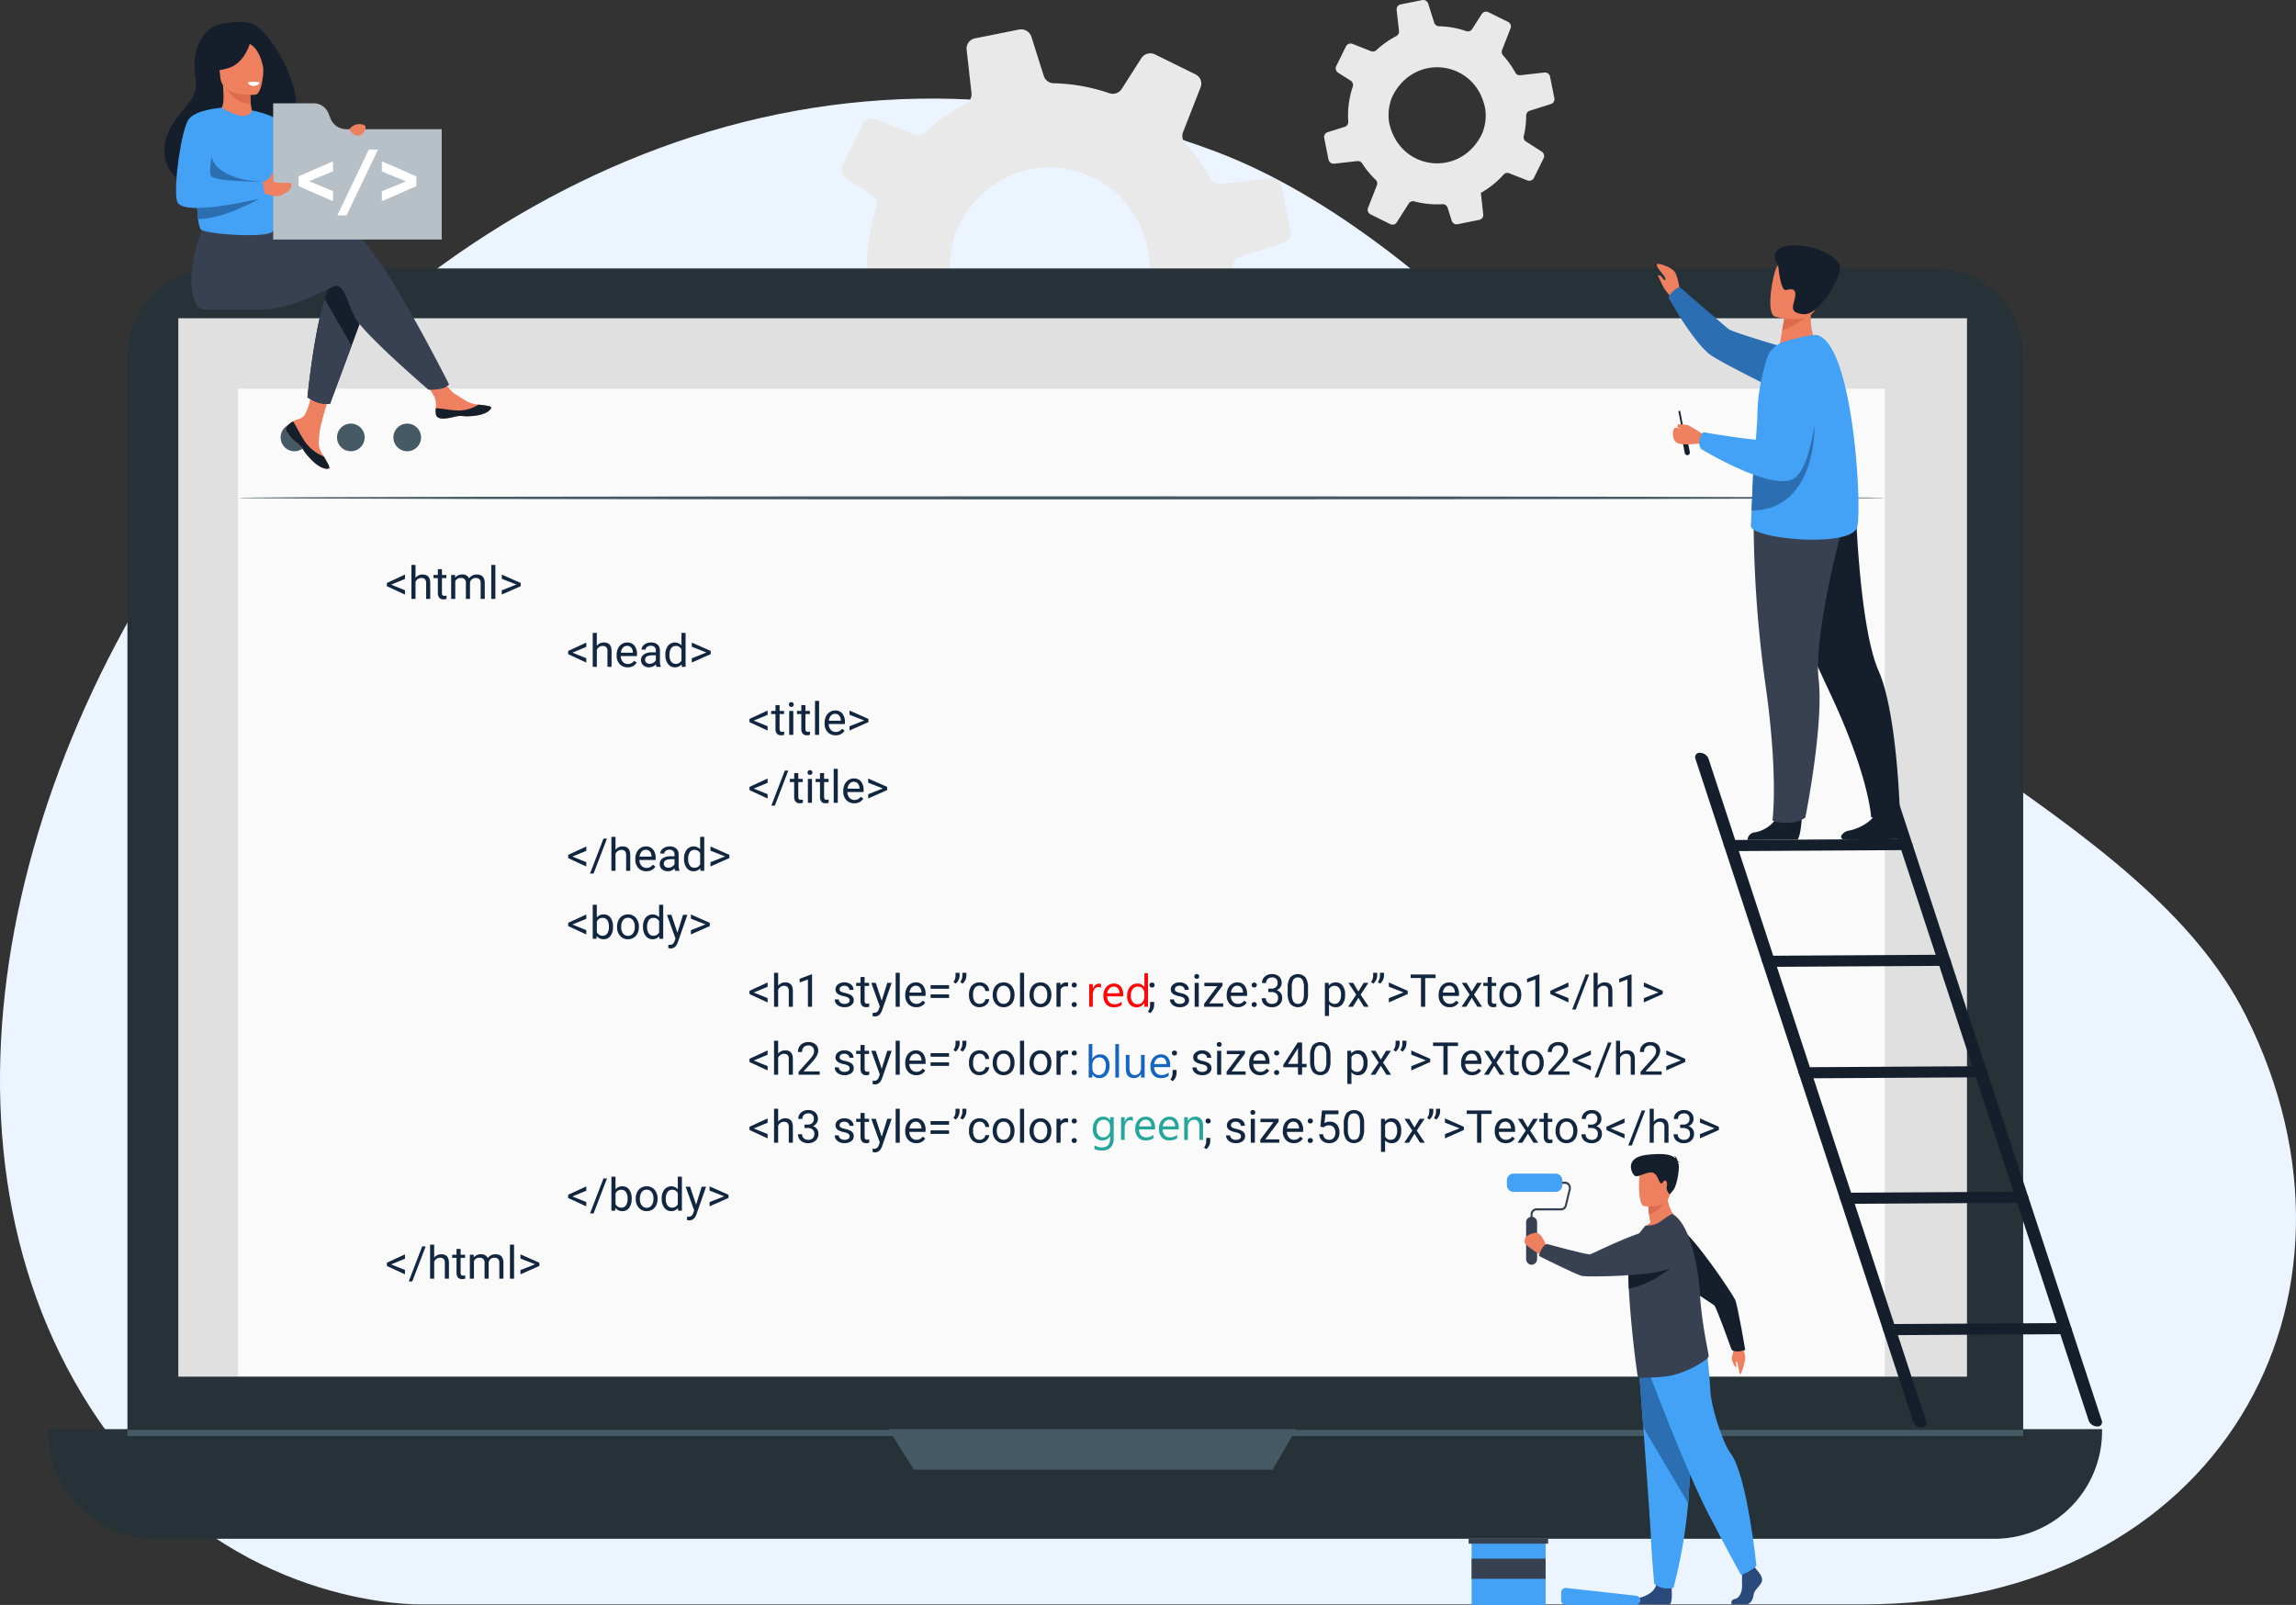 <svg xmlns="http://www.w3.org/2000/svg" xmlns:xlink="http://www.w3.org/1999/xlink" width="810.459" height="566.662" viewBox="0 0 810.459 566.662">
  <rect x="0" y="0" width="810.459" height="566.662" fill="#333333" stroke="none"/>
  <defs>
    <clipPath id="clip-path">
      <rect id="Rectángulo_37371" data-name="Rectángulo 37371" width="810.459" height="531.65" transform="translate(0 0)" fill="none"/>
    </clipPath>
    <clipPath id="clip-path-2">
      <rect id="Rectángulo_38050" data-name="Rectángulo 38050" width="260.071" height="173.24" fill="none"/>
    </clipPath>
    <clipPath id="clip-path-3">
      <rect id="Rectángulo_36778" data-name="Rectángulo 36778" width="725" height="448.509" fill="none"/>
    </clipPath>
    <clipPath id="clip-path-4">
      <rect id="Rectángulo_38043" data-name="Rectángulo 38043" width="157.144" height="417.381" fill="none"/>
    </clipPath>
    <clipPath id="clip-path-5">
      <rect id="Rectángulo_38044" data-name="Rectángulo 38044" width="90.084" height="158.995" fill="none"/>
    </clipPath>
    <clipPath id="clip-path-6">
      <rect id="Rectángulo_38045" data-name="Rectángulo 38045" width="115.403" height="157.793" fill="none"/>
    </clipPath>
    <clipPath id="clip-path-7">
      <rect id="Rectángulo_38049" data-name="Rectángulo 38049" width="60.595" height="23.372" fill="none"/>
    </clipPath>
  </defs>
  <g id="img11" transform="translate(5512 5597.452)">
    <g id="Grupo_143803" data-name="Grupo 143803" transform="translate(-5933 -12255)">
      <g id="Grupo_143784" data-name="Grupo 143784">
        <g id="Grupo_142491" data-name="Grupo 142491" transform="translate(421 6692.347)">
          <g id="Grupo_142490" data-name="Grupo 142490" transform="translate(0 0.003)" clip-path="url(#clip-path)">
            <path id="Trazado_184470" data-name="Trazado 184470" d="M429.162,18.724C470.214,34.194,509.24,67.317,539.979,98.2c64.011,64.308,73.563,77.827,152.532,131.817,46.025,31.466,82.311,58.078,100.189,93.67,50.221,99.979-9.6,207.965-134.945,207.965H148.2s-59.938,1.372-103.677-52.066C-103.716,298.466,142.161-89.428,429.162,18.724" transform="translate(0 -0.003)" fill="#ecf5ff" fill-rule="evenodd"/>
          </g>
        </g>
        <g id="Grupo_143582" data-name="Grupo 143582" transform="translate(709.631 6657.548)">
          <g id="Grupo_143581" data-name="Grupo 143581" clip-path="url(#clip-path-2)">
            <path id="Trazado_185334" data-name="Trazado 185334" d="M7.3,134.1l16.756-1.887a3.737,3.737,0,0,1,3.518,1.684q1.454,2.258,3.118,4.426a62.761,62.761,0,0,0,6.635,7.409,3.686,3.686,0,0,1,.909,4.056L31.816,166.2A3.62,3.62,0,0,0,33.6,170.79l14.438,7.151a3.58,3.58,0,0,0,4.59-1.272l8.73-13.679a3.593,3.593,0,0,1,4.023-1.556,65.15,65.15,0,0,0,20.439,2.035,3.711,3.711,0,0,1,3.716,2.576l2.959,9.418a3.748,3.748,0,0,0,4.26,2.529l15.679-3.171a3.241,3.241,0,0,0,.905-.3,3.6,3.6,0,0,0,2.006-3.672l-1.4-12.519-.346-3.05a64.481,64.481,0,0,0,7.6-5.022,65.434,65.434,0,0,0,8.922-8.26,3.593,3.593,0,0,1,4.012-.968l13.213,5.191a3.724,3.724,0,0,0,4.7-1.822l5.47-11.037,1.558-3.167a3.772,3.772,0,0,0-1.341-4.861l-11.426-7.305a3.59,3.59,0,0,1-1.61-3.912,64.663,64.663,0,0,0,1.741-13.72,11.475,11.475,0,0,0,.036-1.163,1.994,1.994,0,0,1,.025-.391,3.678,3.678,0,0,1,2.593-3.149l15.282-4.837a2.711,2.711,0,0,0,.5-.2,3.74,3.74,0,0,0,2.016-4.052l-3.137-15.635a3.72,3.72,0,0,0-4.058-2.962l-17.477,1.976a3.6,3.6,0,0,1-3.609-1.892,65.806,65.806,0,0,0-5.472-8.371q-1.648-2.146-3.435-4.113a3.79,3.79,0,0,1-.716-3.926l6.172-15.774a3.617,3.617,0,0,0-1.761-4.562l-14.294-7.053a3.782,3.782,0,0,0-4.876,1.352l-6.91,10.822A3.714,3.714,0,0,1,103,38a65,65,0,0,0-19.716-3.542,3.69,3.69,0,0,1-3.477-2.6L75.453,18.085A3.819,3.819,0,0,0,71.082,15.5L55.5,18.62a3.649,3.649,0,0,0-2.915,4l.074.732L54.29,37.894a3.733,3.733,0,0,1-2.016,3.751l-.015.011A64.65,64.65,0,0,0,42.593,47.8c-1.65,1.266-3.2,2.6-4.711,3.986a3.66,3.66,0,0,1-3.852.753l-13.412-5.27A3.786,3.786,0,0,0,15.834,49.1L8.8,63.333a4.1,4.1,0,0,0-.362,1.251,3.772,3.772,0,0,0,1.688,3.529l9.142,5.81a3.767,3.767,0,0,1,1.707,3.283,4.035,4.035,0,0,1-.188,1.025A64.745,64.745,0,0,0,17.5,103.622a3.643,3.643,0,0,1-1.956,3.5,3.77,3.77,0,0,1-.583.238L2.583,111.264a3.705,3.705,0,0,0-2.515,4.248l.071.364,3.044,15.242A3.773,3.773,0,0,0,7.3,134.1m107.2-47.584a43.322,43.322,0,0,1,2.274,7.74c1.026,5.266-.042,13.576-2.422,18.394-.252.518-.515,1.021-.778,1.524-16.4,30.437-59.375,24.384-66.453-9.958-.918-4.491-.346-11.029,1.26-16.041a22.874,22.874,0,0,1,1.282-3.164,40.034,40.034,0,0,1,8-11.007,34.93,34.93,0,0,1,56.839,12.512" transform="translate(0 -5.07)" fill="#e9e9e9"/>
            <path id="Trazado_185335" data-name="Trazado 185335" d="M269.79,57.793l8.161-.919a1.82,1.82,0,0,1,1.714.819q.708,1.1,1.518,2.156a30.561,30.561,0,0,0,3.232,3.608,1.8,1.8,0,0,1,.443,1.976l-3.13,7.991a1.763,1.763,0,0,0,.868,2.237l7.032,3.482a1.742,1.742,0,0,0,2.235-.62l4.252-6.661a1.749,1.749,0,0,1,1.959-.758,31.723,31.723,0,0,0,9.954.991,1.807,1.807,0,0,1,1.81,1.254l1.441,4.587a1.826,1.826,0,0,0,2.075,1.231l7.636-1.544a1.594,1.594,0,0,0,.441-.146,1.751,1.751,0,0,0,.977-1.789l-.68-6.1-.169-1.486a31.371,31.371,0,0,0,3.7-2.445,31.876,31.876,0,0,0,4.345-4.023,1.751,1.751,0,0,1,1.954-.471L338,63.695a1.814,1.814,0,0,0,2.29-.887l2.663-5.376.759-1.542a1.837,1.837,0,0,0-.653-2.367l-5.564-3.558a1.748,1.748,0,0,1-.784-1.906,31.458,31.458,0,0,0,.848-6.681,5.352,5.352,0,0,0,.017-.567,1,1,0,0,1,.012-.19,1.793,1.793,0,0,1,1.263-1.534l7.442-2.355a1.337,1.337,0,0,0,.243-.1,1.821,1.821,0,0,0,.982-1.973l-1.528-7.615a1.812,1.812,0,0,0-1.977-1.442l-8.512.962a1.751,1.751,0,0,1-1.757-.921,32.02,32.02,0,0,0-2.665-4.077q-.8-1.045-1.673-2a1.845,1.845,0,0,1-.349-1.912l3.005-7.682A1.761,1.761,0,0,0,331.2,7.75l-6.961-3.435a1.841,1.841,0,0,0-2.374.659l-3.366,5.27a1.807,1.807,0,0,1-2.1.745,31.647,31.647,0,0,0-9.6-1.724A1.8,1.8,0,0,1,305.1,8l-2.12-6.708A1.859,1.859,0,0,0,300.851.034l-7.588,1.518A1.778,1.778,0,0,0,291.844,3.5l.036.357.792,7.083a1.818,1.818,0,0,1-.982,1.826l-.007.005a31.455,31.455,0,0,0-4.708,2.991c-.8.616-1.56,1.264-2.294,1.941a1.783,1.783,0,0,1-1.876.367L276.274,15.5a1.844,1.844,0,0,0-2.329.9l-3.424,6.931a1.987,1.987,0,0,0-.176.609,1.835,1.835,0,0,0,.822,1.719l4.452,2.829a1.835,1.835,0,0,1,.831,1.6,1.944,1.944,0,0,1-.091.5,31.548,31.548,0,0,0-1.6,12.366,1.776,1.776,0,0,1-.953,1.7,1.8,1.8,0,0,1-.283.115l-6.028,1.9a1.8,1.8,0,0,0-1.225,2.069l.034.177,1.483,7.423a1.838,1.838,0,0,0,2.007,1.454M322,34.619a21.171,21.171,0,0,1,1.108,3.769,16.581,16.581,0,0,1-1.18,8.958c-.122.252-.25.5-.379.743-7.985,14.823-28.917,11.875-32.363-4.85a17.192,17.192,0,0,1,.613-7.812,11.219,11.219,0,0,1,.624-1.54,19.508,19.508,0,0,1,3.9-5.361A17.011,17.011,0,0,1,322,34.619" transform="translate(-87.474 0)" fill="#e9e9e9"/>
          </g>
        </g>
        <g id="Grupo_143584" data-name="Grupo 143584" transform="translate(438 6752.328)">
          <g id="Grupo_142013" data-name="Grupo 142013" clip-path="url(#clip-path-3)">
            <path id="Trazado_116526" data-name="Trazado 116526" d="M651.2,442.518H44.2a31.084,31.084,0,0,1-31.085-31.085V31.086A31.086,31.086,0,0,1,44.2,0h607a31.086,31.086,0,0,1,31.085,31.087V411.433A31.084,31.084,0,0,1,651.2,442.518" transform="translate(14.87 -0.001)" fill="#263238"/>
            <path id="Trazado_116527" data-name="Trazado 116527" d="M687.02,230.755H37.98A37.978,37.978,0,0,1,0,192.776v-.74H725v.74a37.98,37.98,0,0,1-37.98,37.98" transform="translate(0 217.754)" fill="#263238"/>
            <rect id="Rectángulo_36775" data-name="Rectángulo 36775" width="631.378" height="373.698" transform="translate(45.946 17.584)" fill="#e0e0e0"/>
            <path id="Trazado_116528" data-name="Trazado 116528" d="M138.995,192.036l9,14.31H274.584l8.354-14.31Z" transform="translate(157.61 217.754)" fill="#455a64"/>
            <rect id="Rectángulo_36776" data-name="Rectángulo 36776" width="581.308" height="348.669" transform="translate(67.003 42.467)" fill="#fafafa"/>
            <path id="Trazado_116529" data-name="Trazado 116529" d="M48.21,30.551a4.877,4.877,0,1,1-4.878-4.878,4.876,4.876,0,0,1,4.878,4.878" transform="translate(43.606 29.111)" fill="#455a64"/>
            <path id="Trazado_116530" data-name="Trazado 116530" d="M57.537,30.551a4.877,4.877,0,1,1-4.878-4.878,4.876,4.876,0,0,1,4.878,4.878" transform="translate(54.182 29.111)" fill="#455a64"/>
            <path id="Trazado_116531" data-name="Trazado 116531" d="M66.864,30.551a4.877,4.877,0,1,1-4.878-4.878,4.876,4.876,0,0,1,4.878,4.878" transform="translate(64.759 29.111)" fill="#455a64"/>
            <path id="Trazado_116532" data-name="Trazado 116532" d="M612.707,38.255c0,.307-130.14.555-290.639.555-160.555,0-290.669-.248-290.669-.555S161.513,37.7,322.068,37.7c160.5,0,290.639.248,290.639.557" transform="translate(35.604 42.747)" fill="#455a64"/>
            <rect id="Rectángulo_36777" data-name="Rectángulo 36777" width="669.174" height="2.134" transform="translate(27.984 410.088)" fill="#455a64"/>
          </g>
        </g>
        <g id="Grupo_143585" data-name="Grupo 143585" transform="translate(1005.856 6744.167)">
          <g id="Grupo_143572" data-name="Grupo 143572" clip-path="url(#clip-path-4)">
            <path id="Trazado_185267" data-name="Trazado 185267" d="M102.738,540.495h0a3.286,3.286,0,0,1-2.992-2.06L22.875,304.378a1.542,1.542,0,0,1,1.63-2.087,3.286,3.286,0,0,1,2.991,2.06l76.872,234.057a1.542,1.542,0,0,1-1.629,2.087" transform="translate(-9.276 -123.114)" fill="#151f2c"/>
            <path id="Trazado_185268" data-name="Trazado 185268" d="M207.26,539.89h0a3.286,3.286,0,0,1-2.992-2.06L127.4,303.773a1.542,1.542,0,0,1,1.63-2.087,3.286,3.286,0,0,1,2.991,2.06L208.89,537.8a1.542,1.542,0,0,1-1.629,2.087" transform="translate(-51.845 -122.868)" fill="#151f2c"/>
            <path id="Trazado_185269" data-name="Trazado 185269" d="M104.91,357.54,42.7,357.9a3.114,3.114,0,0,1-2.824-1.945,1.459,1.459,0,0,1,1.538-1.97l62.212-.36a3.113,3.113,0,0,1,2.824,1.945,1.459,1.459,0,0,1-1.538,1.97" transform="translate(-16.202 -144.021)" fill="#151f2c"/>
            <path id="Trazado_185270" data-name="Trazado 185270" d="M127.554,426.485l-62.213.36a3.112,3.112,0,0,1-2.824-1.945,1.459,1.459,0,0,1,1.538-1.97l62.213-.36a3.113,3.113,0,0,1,2.824,1.945,1.459,1.459,0,0,1-1.538,1.97" transform="translate(-25.424 -172.1)" fill="#151f2c"/>
            <path id="Trazado_185271" data-name="Trazado 185271" d="M149.362,492.886l-62.213.36a3.114,3.114,0,0,1-2.824-1.945,1.459,1.459,0,0,1,1.538-1.97l62.212-.36a3.111,3.111,0,0,1,2.824,1.945,1.458,1.458,0,0,1-1.538,1.97" transform="translate(-34.306 -199.143)" fill="#151f2c"/>
            <path id="Trazado_185272" data-name="Trazado 185272" d="M173.914,567.64,111.7,568a3.112,3.112,0,0,1-2.824-1.945,1.458,1.458,0,0,1,1.538-1.97l62.212-.36a3.111,3.111,0,0,1,2.824,1.945,1.458,1.458,0,0,1-1.538,1.97" transform="translate(-44.305 -229.588)" fill="#151f2c"/>
            <path id="Trazado_185273" data-name="Trazado 185273" d="M199.611,645.882l-62.213.36a3.114,3.114,0,0,1-2.824-1.945,1.459,1.459,0,0,1,1.538-1.97l62.212-.36a3.113,3.113,0,0,1,2.824,1.945,1.459,1.459,0,0,1-1.538,1.97" transform="translate(-54.771 -261.454)" fill="#151f2c"/>
            <path id="Trazado_185274" data-name="Trazado 185274" d="M16.993,120.193h0a.906.906,0,0,1-1.058-.715l-1-5.143a.9.9,0,0,1,1.773-.343l1,5.143a.905.905,0,0,1-.715,1.058" transform="translate(-6.077 -46.128)" fill="#151f2c"/>
            <rect id="Rectángulo_38042" data-name="Rectángulo 38042" width="0.621" height="7.571" transform="matrix(0.982, -0.19, 0.19, 0.982, 7.592, 58.534)" fill="#151f2c"/>
            <path id="Trazado_185275" data-name="Trazado 185275" d="M8.2,21.068s-.588-5.119-1.829-7.077S.446,10.777.149,11.065C-.769,11.955,2.862,15.1,3,16.258s-1.843.357-.889,2.616a17.647,17.647,0,0,0,3.459,4.383Z" transform="translate(0 -4.49)" fill="#ee805f"/>
            <path id="Trazado_185276" data-name="Trazado 185276" d="M8.762,26.1c1.711-1.342,2.073-1.316,2.073-1.316S26.655,38.49,28.2,39.711s25.3,8.11,25.3,8.11L57.27,67.135s-32.149-15.528-35.991-18.7C14.931,43.2,6.921,28.547,6.921,28.547A6.065,6.065,0,0,1,8.762,26.1" transform="translate(-2.819 -10.095)" fill="#2b6eb2"/>
            <path id="Trazado_185277" data-name="Trazado 185277" d="M73.182,338.266s-.273,6.6-1.54,8.206l-17.634.1a2.758,2.758,0,0,1,2.635-2.68,11.83,11.83,0,0,0,8.564-6.758c1.964-4.284,7.974,1.131,7.974,1.131" transform="translate(-21.996 -136.633)" fill="#151f2c"/>
            <path id="Trazado_185278" data-name="Trazado 185278" d="M130.48,336.728s1.229,8.77-.44,8.924c-.222.02-7.106.131-10.087.181-3.506.059-9.266-.065-9.266-.065a.916.916,0,0,1-.83-1.378,3.7,3.7,0,0,1,2.649-1.7c3.071-.59,8.189-2.846,9.983-6.95,1.888-4.317,7.991.989,7.991.989" transform="translate(-44.689 -136.047)" fill="#151f2c"/>
            <path id="Trazado_185279" data-name="Trazado 185279" d="M70.887,175.4s4.9,17.157,18.956,46.951S104.5,266.507,104.5,266.507a12.34,12.34,0,0,0,4.949.452,13.313,13.313,0,0,0,5.208-1.688s-.91-35.463-7.548-50.5-7.991-56.18-7.991-56.18Z" transform="translate(-28.87 -64.59)" fill="#151f2c"/>
            <path id="Trazado_185280" data-name="Trazado 185280" d="M57.6,162.048a427.857,427.857,0,0,0,4.206,59.186c4.6,32.62,2.447,47.79,2.447,47.79s1.218.887,4.966.872a11.138,11.138,0,0,0,6.634-1.83s6.579-32.632,4.693-48.958,9.009-56.025,9.009-56.025Z" transform="translate(-23.456 -65.997)" fill="#384152"/>
            <path id="Trazado_185281" data-name="Trazado 185281" d="M85.532,48.135l-5.193,3.846-7.5-1.58c.1-.685.6-3.521,1.05-6.09.028-.152.055-.3.081-.451.386-2.186.72-4.064.72-4.064L81.694,36.3,84.307,35c-.007.046-.2,2.426-.23,2.773a22.437,22.437,0,0,0,1.455,10.361" transform="translate(-29.663 -14.255)" fill="#ee805f"/>
            <path id="Trazado_185282" data-name="Trazado 185282" d="M93.536,121.079c-1.7,7.765-38.034,4.357-37.56-.384.018-.158.113-2.353.244-5.309.276-6.4.7-16.392.749-17.173,0-.014,0-.027,0-.04.654-6.6,1.282-13.056,1.323-17.273a59.914,59.914,0,0,1,1.21-10.789c.618-3.133,1.377-5.977,2.036-8.193A9.056,9.056,0,0,1,66.851,56.1a7.782,7.782,0,0,1,.88-.307c4.275-1.241,10.194-2.776,11.8-2.307,4.342,1.277,7.571,8.925,9.855,18.672,4.275,18.243,5.264,43.863,4.153,48.923" transform="translate(-22.795 -21.747)" fill="#43a1f6"/>
            <path id="Trazado_185283" data-name="Trazado 185283" d="M84.273,38.778C82.734,41.723,77,44.27,74.606,45.206c.028-.151.055-.3.081-.451.386-2.186.72-4.063.72-4.063L82.415,37.2c1.549-.024,2.493.367,1.858,1.58" transform="translate(-30.385 -15.149)" fill="#de6b4d"/>
            <path id="Trazado_185284" data-name="Trazado 185284" d="M69.125,28.1S81.77,32.045,84.1,24.132,89.645,11.4,81.671,8.547s-10.442-.3-11.863,2.152S65.9,26.87,69.125,28.1" transform="translate(-27.509 -2.968)" fill="#ee805f"/>
            <path id="Trazado_185285" data-name="Trazado 185285" d="M71.383,6.969s.806,9.207,2.71,8.807,3.632-.7,3.352,2.08-2.919,5.981,2.949,6.471S94.7,9.685,93.087,6.819c-4.652-8.267-28.427-9.936-21.7.15" transform="translate(-28.588 0)" fill="#151f2c"/>
            <path id="Trazado_185286" data-name="Trazado 185286" d="M56.39,137.333c.276-6.4.7-16.392.749-17.173,0-.014,0-.027,0-.04L78.61,107.285s.83,29.963-22.22,30.048" transform="translate(-22.966 -43.694)" fill="#2b6eb2"/>
            <path id="Trazado_185287" data-name="Trazado 185287" d="M20.264,110.19a56.807,56.807,0,0,0-5.19-3.208c-.827-.257-3.54-.536-3.667-.322s-.5.868-.023,1.09,1.064.143.887.3-1.96-.694-2.372.216-.774,4.025,1.319,4.969,7.257.091,7.63.2c3.159.918,1.415-3.243,1.415-3.243" transform="translate(-3.903 -43.408)" fill="#ee805f"/>
            <path id="Trazado_185288" data-name="Trazado 185288" d="M26.591,93.051s21.293,3.62,23.179,2.7c3.012-1.466-1.168-23.07-1.168-23.07s-.18-4.9,5.539-6.051c4.97-1,9.765,2.719,9.765,2.719s4.361,3.9,3.8,8.23c-1.235,9.593-3.156,29.105-9.573,32.1-8.276,3.858-32.224-10.7-32.224-10.7a4.188,4.188,0,0,1-.684-2.79,6.506,6.506,0,0,1,1.363-3.139" transform="translate(-10.27 -27.067)" fill="#43a1f6"/>
            <path id="Trazado_185289" data-name="Trazado 185289" d="M2.276,21.379S.913,18.671.7,18.162s.312-.4.837-.115,1.24,1.856,2.048,1.666c.643-.151-1.3,1.666-1.3,1.666" transform="translate(-0.263 -7.253)" fill="#ee805f"/>
          </g>
        </g>
        <g id="Grupo_143586" data-name="Grupo 143586" transform="translate(952.916 7065.005)">
          <g id="Grupo_143574" data-name="Grupo 143574" clip-path="url(#clip-path-5)">
            <path id="Trazado_185290" data-name="Trazado 185290" d="M22.9,38.9h-.7V35.466a2.157,2.157,0,0,1,2.062-2.236h8.718a1.382,1.382,0,0,0,1.312-1.1l1.379-5.687a1.562,1.562,0,0,0-.238-1.273,1.314,1.314,0,0,0-1.075-.573H22.98v-.765H34.356a2,2,0,0,1,1.633.871,2.37,2.37,0,0,1,.361,1.935l-1.379,5.686a2.1,2.1,0,0,1-1.994,1.667H24.259A1.419,1.419,0,0,0,22.9,35.466Z" transform="translate(-13.826 -14.084)" fill="#384152"/>
            <path id="Trazado_185291" data-name="Trazado 185291" d="M17.272,23.336H2.289A2.392,2.392,0,0,1,0,20.852V19.367a2.392,2.392,0,0,1,2.289-2.483H17.272a2.392,2.392,0,0,1,2.289,2.483v1.485a2.392,2.392,0,0,1-2.289,2.483" transform="translate(0 -9.977)" fill="#43a1f6"/>
            <path id="Trazado_185292" data-name="Trazado 185292" d="M19.93,71.082h0a2.025,2.025,0,0,1-1.939-2.1V56.235a1.945,1.945,0,1,1,3.877,0V68.979a2.025,2.025,0,0,1-1.938,2.1" transform="translate(-11.206 -31.988)" fill="#384152"/>
            <path id="Trazado_185293" data-name="Trazado 185293" d="M214.048,162.857s1.334,4.456,1.219,5.474a21.081,21.081,0,0,1-1.55,5.392c-.6.891-.893-3.63-1.367-4.31s-.1,1.7-.431,1.923-1.03-1.753-1.329-2.449.731-3.263.734-5.052,2.723-.979,2.723-.979" transform="translate(-131.142 -96.128)" fill="#ee805f"/>
            <path id="Trazado_185294" data-name="Trazado 185294" d="M136.643,66.684c-.37-5.109,4.747-8.612,8.786-5.954.083.054.165.11.247.166,6.048,4.223,19.1,23.928,20,25.9s3.549,17.678,3.549,17.678-3.276,1.3-4.808-.049c0,0-5.313-14.894-6.1-15.638s-21.25-13.2-21.424-17.87c-.046-1.235-.138-2.719-.247-4.235" transform="translate(-85.102 -35.348)" fill="#151f2c"/>
            <path id="Trazado_185295" data-name="Trazado 185295" d="M218.921,356.893s2.438,2.414,1.962,4.129-2.676,2.859-2.973,4.955-1.487,3.24-2.558,3.24h-5.1s-.789-1.475,1.115-1.92,2.621-2.909,2.5-5.2a43.655,43.655,0,0,1,.178-5.336l4.044-1.017Z" transform="translate(-130.861 -210.222)" fill="#2a4a7c"/>
            <path id="Trazado_185296" data-name="Trazado 185296" d="M130.5,370.737s.438,5.494-.633,6.065l-13.7-.03s0-1.716,2.2-2.1,6.067-1.779,6.721-4.892,5.412.953,5.412.953" transform="translate(-72.362 -217.822)" fill="#2a4a7c"/>
            <path id="Trazado_185297" data-name="Trazado 185297" d="M123.508,182.171s.723,9.63,1.572,21.206c1.154,15.725,2.542,35.04,2.68,38.7.237,6.354,1.19,16.518,1.19,16.518s2.259,2.414,6.78,1.4a176.288,176.288,0,0,0,5.18-29.86c.018-.252.036-.505.054-.758,1.071-15.627,2.736-48.535,2.736-48.535Z" transform="translate(-76.932 -106.861)" fill="#43a1f6"/>
            <path id="Trazado_185298" data-name="Trazado 185298" d="M123.508,182.171s.723,9.63,1.572,21.206l15.83,26.754c.018-.252.036-.505.054-.758,1.071-15.627,2.736-48.535,2.736-48.535Z" transform="translate(-76.932 -106.861)" fill="#2b6eb2"/>
            <path id="Trazado_185299" data-name="Trazado 185299" d="M132.259,177.808s13.025,34.876,21.59,51.267,11.241,20.963,11.241,20.963,4.907-2.1,5.353-3.525c0,0-3.275-31.642-9.011-39.355-3.241-4.358-7.047-17.438-7.226-22.012s-1.16-13.627-1.16-13.627Z" transform="translate(-82.383 -101.355)" fill="#43a1f6"/>
            <path id="Trazado_185300" data-name="Trazado 185300" d="M139.184,42.41s-8.727,4.8-13.838,3.2a12.356,12.356,0,0,1,3.384-3.058c-.2-1.1-.35-2.059-.443-2.871a28.838,28.838,0,0,1-.269-2.938l3.346-2.974,3.173-2.845c-.111,7.81,4.647,11.487,4.647,11.487" transform="translate(-78.077 -18.273)" fill="#ee805f"/>
            <path id="Trazado_185301" data-name="Trazado 185301" d="M140.582,103.508a34.545,34.545,0,0,1-10.763,5.03c-4.6,1.185-10.264.835-12.157,1.148a.739.739,0,0,1-.552-.151c-.149-.083-.984-6.175-1.821-13.866-.037-.309-.076-.622-.092-.935l-.012-.1c-.325-3.006-.611-6.164-.858-9.33-.2-2.463-.368-4.9-.483-7.187-.145-2.862-.206-5.492-.145-7.656.026-.988.08-1.877.161-2.649a19.557,19.557,0,0,1,4.334-10.091l1.543-1.9a7.954,7.954,0,0,0,5.339-1.478c1.885-1.346,3.918-2.794,4.3-2.551,2.888,1.714,5.24,6.156,6.92,12.023a71.942,71.942,0,0,1,2.175,11.267c.152,1.259.281,2.551.38,3.837.02.238.036.476.053.711.227,3.517.6,6.813,1.007,9.756.552,3.97,1.18,7.295,1.624,9.637.223,1.192.393,2.114.494,2.774.09.576-.973,1.4-1.447,1.722" transform="translate(-70.807 -30.584)" fill="#384152"/>
            <path id="Trazado_185302" data-name="Trazado 185302" d="M139.064,38.017s-2.147,4.451-6.364,5.774a28.839,28.839,0,0,1-.269-2.938l3.346-2.974Z" transform="translate(-82.49 -22.384)" fill="#de6b4d"/>
            <path id="Trazado_185303" data-name="Trazado 185303" d="M125.4,23.353s8.433,1.311,9.119-4.312S136.755,9.8,131.4,8.727s-6.665.926-7.322,2.743-.856,11.4,1.32,11.883" transform="translate(-77.009 -4.979)" fill="#ee805f"/>
            <path id="Trazado_185304" data-name="Trazado 185304" d="M132.67,2.949c.075-.1.249-.177.64-.209a1.5,1.5,0,0,0-.736-.207c-.093-.589-.4-1.629-1.344-1.863a1.263,1.263,0,0,1,.586.907c-1.108-1.186-3.45-2.016-9.882-1.326-8.477.91-5.571,6.746-4.459,7.425s3.843-1.307,5.894-1.175,2.5,3.334,3.2,3.759.415-.347,1.347-.828,1.052,1.206.8,2.31,1.067,2.526,1.067,2.526l1.277-1.553c1.277-1.553,2.389-8.037,1.771-9.4-.055-.121-.109-.243-.165-.365" transform="translate(-72.308 0)" fill="#151f2c"/>
            <path id="Trazado_185305" data-name="Trazado 185305" d="M128.491,97.973s-7.11,5.869-14.648,7.155c-.145-2.862-.205-5.492-.145-7.656Z" transform="translate(-70.807 -57.599)" fill="#151f2c"/>
            <path id="Trazado_185306" data-name="Trazado 185306" d="M24.312,72.927c-.112-.131-1.562-5.388-4.069-5-1.636.25-4.31,1.277-3.6,3.615.279.919,5.264,4.085,5.264,4.085Z" transform="translate(-10.294 -40.125)" fill="#ee805f"/>
            <path id="Trazado_185307" data-name="Trazado 185307" d="M77.222,67.194c4.054,2.631,3.725,9.184-.611,11.219q-.133.063-.268.121C69.668,81.439,47.3,81.574,45.3,81.225S29.955,74.13,29.955,74.13s.919-3.65,2.82-4.224c0,0,14.271,3.922,15.285,3.659s22.225-11.153,25.836-8.6c.955.674,2.124,1.453,3.326,2.233" transform="translate(-18.659 -38.159)" fill="#384152"/>
          </g>
        </g>
        <g id="Grupo_143587" data-name="Grupo 143587" transform="translate(479 6665.271)">
          <g id="Grupo_143576" data-name="Grupo 143576" clip-path="url(#clip-path-6)">
            <path id="Trazado_185308" data-name="Trazado 185308" d="M92.993,288.738a1.8,1.8,0,0,0-.32,1.921.015.015,0,0,0,.005.009c.463,1.28,1.994,2.709,3.771,4.137.227.184.429.35.605.5.046.04.092.082.136.122s.07.065.1.095c1.658,1.527,1.034,1.878,4.011,4.978,3.4,3.533,5.734,3.6,6.4,3.274.563-.274-.581-2.148-1.847-4.254-.061-.1-.122-.2-.185-.307-.168-.279-.336-.564-.5-.845-1.484-2.534-1.1-3.724-.751-7.5.286-3.065,4.768-17.125,4.768-17.125l-6.507-1.121s-1.96,11.2-4.119,12.92c-1.154.919-2.447.93-3.556,1.612-.078.047-.155.1-.231.146a8.534,8.534,0,0,0-1.781,1.43" transform="translate(-49.589 -146.11)" fill="#ee805f"/>
            <path id="Trazado_185309" data-name="Trazado 185309" d="M92.993,305.52a1.8,1.8,0,0,0-.32,1.921.016.016,0,0,0,.005.009,13.82,13.82,0,0,0,3.777,4.124c.225.187.423.358.6.517.046.04.092.082.136.122s.07.065.1.095c1.658,1.527,1.034,1.878,4.011,4.978,3.4,3.533,5.734,3.6,6.4,3.275.563-.274-.581-2.148-1.847-4.254a14.461,14.461,0,0,1-6.053-4.459c-2.045-2.609-3.408-5.961-4.8-7.9-.078.047-.155.1-.231.146a8.534,8.534,0,0,0-1.781,1.43" transform="translate(-49.589 -162.892)" fill="#151f2c"/>
            <path id="Trazado_185310" data-name="Trazado 185310" d="M200.581,282.387c.4,2.009,3.265,1.673,6.464.892s2.439.148,6.991-.356,5.932-2.2,6.071-2.878c.124-.6-2.125-.813-4.538-1.091-.3-.034-.608-.071-.913-.109-2.724-.342-4.719-2.1-7.193-3.543-2.344-1.368-5.842-6.939-5.842-6.939l-6.243.495s3.276,4.976,4.543,7.14a7.545,7.545,0,0,1,.613,4.255,8.013,8.013,0,0,0,.048,2.136" transform="translate(-104.708 -143.822)" fill="#ee805f"/>
            <path id="Trazado_185311" data-name="Trazado 185311" d="M212.944,295.51c3.2-.782,2.438.148,6.991-.356s5.932-2.2,6.071-2.878c.124-.6-2.125-.813-4.538-1.091l-.023.046a12.836,12.836,0,0,1-6.52,2.027c-3.088.075-6.36-.81-8.493-.775a8.014,8.014,0,0,0,.048,2.136c.4,2.008,3.265,1.673,6.464.892" transform="translate(-110.607 -156.054)" fill="#151f2c"/>
            <path id="Trazado_185312" data-name="Trazado 185312" d="M130.3,201l-5.837,15.705-7.62,20.506a12.333,12.333,0,0,1-4.048-.37,17.547,17.547,0,0,1-3.915-1.905s2.116-22.018,6.063-34.657a22.513,22.513,0,0,1,3.4-7.345C124.457,185.7,130.3,201,130.3,201" transform="translate(-58.351 -102.358)" fill="#151f2c"/>
            <path id="Trazado_185313" data-name="Trazado 185313" d="M77.053,155.191c-3.823-1.234-14.729.35-25.684,2.495L49.075,153.9l-23.663-1.848S17.6,169.37,21.879,180.4a4,4,0,0,0,4,2.7h.346s14.083-.008,18.657-.008c11.767,0,24.9-8.089,26.6-8.429,2.782-.556,3.894,5.007,6.676,10.848s26.146,25.868,26.146,25.868a20.576,20.576,0,0,0,5.075-.52,4.994,4.994,0,0,0,2.179-1.376s-25.89-51.51-34.513-54.292" transform="translate(-11.04 -81.49)" fill="#384152"/>
            <path id="Trazado_185314" data-name="Trazado 185314" d="M30.2.377c-3.316-.853-7.854,0-8.607.071-9,.886-12.028,10.93-10.666,18.722,1.257,7.191-2.39,9.18-6.617,14.861C-4.17,45.42,1.369,55.022,8.057,57.5c4.013,1.485,9.584-2.262,9.584-2.262.1.04,17.505-11.4,24.641-17.854C54.164,32.734,38.644,2.551,30.2.377" transform="translate(0 0)" fill="#151f2c"/>
            <path id="Trazado_185315" data-name="Trazado 185315" d="M53.911,59.026c.237.833-3.7,2.365-6.708,1.8-2.828-.527-6-3.839-5.344-4.15,1.082-.514,1.81-1.793,1.219-8.709l.538.061,9.049,1.033s.027,2.819.238,5.459a17.877,17.877,0,0,0,1.009,4.5" transform="translate(-22.387 -25.708)" fill="#ee805f"/>
            <path id="Trazado_185316" data-name="Trazado 185316" d="M54.793,49.133s.027,2.819.238,5.459c-4.994.268-8-4.062-9.286-6.492Z" transform="translate(-24.516 -25.778)" fill="#de6b4d"/>
            <path id="Trazado_185317" data-name="Trazado 185317" d="M54.186,32.776S42.413,33.938,41.8,26.595s-2.541-12.138,4.95-13.19,9.186,1.629,9.986,4.03.494,14.85-2.553,15.342" transform="translate(-22.039 -7.058)" fill="#ee805f"/>
            <path id="Trazado_185318" data-name="Trazado 185318" d="M48.89,9.835s-1.483,8.97-8.188,11.1c-4.892,1.553-7.107.529-7.107.529A19.936,19.936,0,0,0,36.787,14a3.589,3.589,0,0,1,2.395-2.739c3.475-1.143,7.687-4.27,9.708-1.425" transform="translate(-18.005 -4.648)" fill="#151f2c"/>
            <path id="Trazado_185319" data-name="Trazado 185319" d="M61.772,12.926a7.789,7.789,0,0,1,4.185,3.357c1.074,1.565,2.319,5.509,2.106,7.255,0,0,2.06-8.3-.944-11.391-3.186-3.275-5.348.779-5.348.779" transform="translate(-33.105 -5.825)" fill="#151f2c"/>
            <path id="Trazado_185320" data-name="Trazado 185320" d="M21,92.451c.21.892.389,1.712.536,2.469.24,1.221.4,2.274.521,3.2.36,2.9.251,4.611.495,6.489a16.157,16.157,0,0,0,.88,3.533c.487,1.345,13.28,2.544,20.56,2.06,2.311-.15,4.072-.476,4.7-1.015,2.6-2.255,2.338,2.705,2.694-21.028.172-11.576-9.823-21.886-9.823-21.886s-.8,4.945-10.711-.94c-.352-.206-4.256,5.574-8.014,12.692-4.14,7.863-3,9.526-1.835,14.423" transform="translate(-10.674 -35.012)" fill="#43a1f6"/>
            <path id="Trazado_185321" data-name="Trazado 185321" d="M124.462,227.431l-7.62,20.506a12.348,12.348,0,0,1-4.048-.37,17.562,17.562,0,0,1-3.915-1.906s2.116-22.018,6.063-34.657Z" transform="translate(-58.351 -113.083)" fill="#384152"/>
            <path id="Trazado_185322" data-name="Trazado 185322" d="M66.553,67.364s10.2,1.729,11.4,6.121,9.472,28.951,9.472,28.951-6.411,2.188-8.807-.207S70.28,80.005,70.28,80.005Z" transform="translate(-35.668 -36.102)" fill="#43a1f6"/>
            <path id="Trazado_185323" data-name="Trazado 185323" d="M63.415,45.809a2.024,2.024,0,0,0,1.8,1.208c1.3,0,1.656-.195,1.9-.471a4.091,4.091,0,0,0,.491-.808,11.062,11.062,0,0,0-4.191.071" transform="translate(-33.986 -24.421)" fill="#fff"/>
            <path id="Trazado_185324" data-name="Trazado 185324" d="M24.525,135.227c.36,2.9.251,4.611.495,6.489,9.261.03,21.642-7.152,21.642-7.152Z" transform="translate(-13.144 -72.116)" fill="#2b6eb2"/>
            <path id="Trazado_185325" data-name="Trazado 185325" d="M46.216,107.784s-14.427-.43-16.859-8.63c-2.672-9.009-5.664,3.705-5.664,3.705l1.592,8.114H41.114Z" transform="translate(-12.698 -51.41)" fill="#2b6eb2"/>
            <path id="Trazado_185326" data-name="Trazado 185326" d="M103.048,67.344l-.78-1.931a5.477,5.477,0,0,0-5.078-3.426H82.809v48.086H142.3V71.114H108.636a6.026,6.026,0,0,1-5.588-3.77" transform="translate(-44.38 -33.221)" fill="#b8c0c7"/>
            <path id="Trazado_185327" data-name="Trazado 185327" d="M102.146,114.845v-3.466l12.157-5.326V109.6l-8.49,3.492,8.49,3.492v3.592Z" transform="translate(-54.743 -56.837)" fill="#fff"/>
            <path id="Trazado_185328" data-name="Trazado 185328" d="M142.718,97.123h3.24l-11.128,23.26h-3.24Z" transform="translate(-70.523 -52.051)" fill="#fff"/>
            <path id="Trazado_185329" data-name="Trazado 185329" d="M177.631,111.379v3.466l-12.157,5.325v-3.542l8.49-3.491-8.49-3.492v-3.592Z" transform="translate(-88.682 -56.837)" fill="#fff"/>
            <path id="Trazado_185330" data-name="Trazado 185330" d="M72.222,119.8l1.044-1.639a8.389,8.389,0,0,0,1.985-1.083c1.378-.968,1.2-2.417,1.884-2.264L77.143,118l-.075.011c2.957.79,6.414-.068,6.484.668.19,2.025-1.376,2.937-2.688,3.571a4.757,4.757,0,0,1-3.96.649c-1.326-.413-3.414-.833-3.414-.833Z" transform="translate(-38.706 -61.528)" fill="#ee805f"/>
            <path id="Trazado_185331" data-name="Trazado 185331" d="M24.969,65.345s-9.365.613-11.706,4.265-5.245,22.2-4.027,28.566,31.208-1.218,31.208-1.218l-.956-5.526s-17.308.1-18.294-2.154c-1.311-3,3.777-23.934,3.777-23.934" transform="translate(-4.795 -35.02)" fill="#43a1f6"/>
            <path id="Trazado_185332" data-name="Trazado 185332" d="M140.878,79.538c-.08.243,1.408,2.7,3.535,2.27,1.325-.266,3.049-3.121,1.535-3.75a4.307,4.307,0,0,0-5.07,1.48" transform="translate(-75.499 -41.666)" fill="#ee805f"/>
          </g>
        </g>
      </g>
      <g id="Grupo_143588" data-name="Grupo 143588" transform="translate(939.405 7200.837)">
        <rect id="Rectángulo_38046" data-name="Rectángulo 38046" width="26.123" height="22.398" transform="translate(1.055 0.959)" fill="#43a1f6"/>
        <rect id="Rectángulo_38047" data-name="Rectángulo 38047" width="28.062" height="1.731" transform="translate(0 0)" fill="#384152"/>
        <rect id="Rectángulo_38048" data-name="Rectángulo 38048" width="26.123" height="7.115" transform="translate(1.055 7.018)" fill="#384152"/>
        <g id="Grupo_143579" data-name="Grupo 143579" transform="translate(0 0)">
          <g id="Grupo_143578" data-name="Grupo 143578" clip-path="url(#clip-path-7)">
            <path id="Trazado_185333" data-name="Trazado 185333" d="M106.139,48.46H81.473a1.635,1.635,0,0,1-1.635-1.635V44.09a1.635,1.635,0,0,1,1.815-1.625L106.32,45.2a1.635,1.635,0,0,1-.18,3.26" transform="translate(-47.179 -25.088)" fill="#43a1f6"/>
          </g>
        </g>
      </g>
    </g>
    <g id="Grupo_143807" data-name="Grupo 143807">
      <path id="Trazado_185410" data-name="Trazado 185410" d="M5.469,10.3a1.567,1.567,0,0,0-.969-.258,1.635,1.635,0,0,0-1.371.773,3.576,3.576,0,0,0-.551,2.109V17H1.3V9H2.578v1.648h.031a2.793,2.793,0,0,1,.836-1.316A1.906,1.906,0,0,1,4.7,8.859a2.092,2.092,0,0,1,.766.109Zm7.82,3.023H7.641a2.992,2.992,0,0,0,.719,2.063,2.478,2.478,0,0,0,1.891.727,3.931,3.931,0,0,0,2.484-.891v1.2a4.643,4.643,0,0,1-2.789.766A3.381,3.381,0,0,1,7.281,16.1a4.461,4.461,0,0,1-.969-3.066A4.375,4.375,0,0,1,7.371,9.988,3.394,3.394,0,0,1,10,8.813a3.008,3.008,0,0,1,2.43,1.016,4.234,4.234,0,0,1,.859,2.82Zm-1.312-1.086a2.607,2.607,0,0,0-.535-1.727,1.823,1.823,0,0,0-1.465-.617,2.07,2.07,0,0,0-1.539.648,2.943,2.943,0,0,0-.781,1.7ZM22.055,17H20.773V15.641h-.031a2.958,2.958,0,0,1-2.75,1.547,2.988,2.988,0,0,1-2.41-1.074,4.407,4.407,0,0,1-.9-2.926,4.794,4.794,0,0,1,1-3.18,3.3,3.3,0,0,1,2.664-1.2,2.564,2.564,0,0,1,2.4,1.3h.031V5.156h1.281Zm-1.281-3.617V12.2a2.289,2.289,0,0,0-.641-1.641,2.149,2.149,0,0,0-1.625-.672,2.212,2.212,0,0,0-1.844.859,3.766,3.766,0,0,0-.672,2.375,3.387,3.387,0,0,0,.645,2.184,2.107,2.107,0,0,0,1.73.8,2.188,2.188,0,0,0,1.738-.773A2.882,2.882,0,0,0,20.773,13.383Z" transform="translate(-5128.825 -5259)" fill="#ff0707"/>
      <g id="Grupo_143806" data-name="Grupo 143806">
        <path id="Trazado_185408" data-name="Trazado 185408" d="M8.125,16.359q0,4.406-4.219,4.406A5.664,5.664,0,0,1,1.313,20.2V18.922a5.327,5.327,0,0,0,2.578.75q2.953,0,2.953-3.141v-.875H6.813a3,3,0,0,1-2.75,1.531,3,3,0,0,1-2.4-1.066,4.263,4.263,0,0,1-.91-2.863,4.981,4.981,0,0,1,.98-3.242,3.275,3.275,0,0,1,2.684-1.2,2.608,2.608,0,0,1,2.4,1.3h.031V9H8.125ZM6.844,13.383V12.2A2.289,2.289,0,0,0,6.2,10.57a2.122,2.122,0,0,0-1.605-.68,2.225,2.225,0,0,0-1.859.863,3.853,3.853,0,0,0-.672,2.418,3.308,3.308,0,0,0,.645,2.137,2.082,2.082,0,0,0,1.707.8,2.23,2.23,0,0,0,1.754-.766A2.854,2.854,0,0,0,6.844,13.383ZM14.891,10.3a1.567,1.567,0,0,0-.969-.258,1.635,1.635,0,0,0-1.371.773A3.576,3.576,0,0,0,12,12.922V17H10.719V9H12v1.648h.031a2.793,2.793,0,0,1,.836-1.316,1.906,1.906,0,0,1,1.258-.473,2.092,2.092,0,0,1,.766.109Zm7.82,3.023H17.063a2.992,2.992,0,0,0,.719,2.063,2.478,2.478,0,0,0,1.891.727,3.931,3.931,0,0,0,2.484-.891v1.2a4.643,4.643,0,0,1-2.789.766A3.381,3.381,0,0,1,16.7,16.1a4.461,4.461,0,0,1-.969-3.066,4.375,4.375,0,0,1,1.059-3.043,3.394,3.394,0,0,1,2.629-1.176,3.008,3.008,0,0,1,2.43,1.016,4.234,4.234,0,0,1,.859,2.82ZM21.4,12.234a2.607,2.607,0,0,0-.535-1.727A1.823,1.823,0,0,0,19.4,9.891a2.07,2.07,0,0,0-1.539.648,2.943,2.943,0,0,0-.781,1.7Zm9.68,1.086H25.43a2.992,2.992,0,0,0,.719,2.063,2.478,2.478,0,0,0,1.891.727,3.931,3.931,0,0,0,2.484-.891v1.2a4.643,4.643,0,0,1-2.789.766A3.381,3.381,0,0,1,25.07,16.1a4.461,4.461,0,0,1-.969-3.066A4.375,4.375,0,0,1,25.16,9.988a3.394,3.394,0,0,1,2.629-1.176,3.008,3.008,0,0,1,2.43,1.016,4.234,4.234,0,0,1,.859,2.82Zm-1.312-1.086a2.607,2.607,0,0,0-.535-1.727,1.823,1.823,0,0,0-1.465-.617,2.07,2.07,0,0,0-1.539.648,2.943,2.943,0,0,0-.781,1.7ZM39.656,17H38.375V12.438q0-2.547-1.859-2.547a2.017,2.017,0,0,0-1.59.723,2.679,2.679,0,0,0-.629,1.824V17H33.016V9H34.3v1.328h.031a2.887,2.887,0,0,1,2.625-1.516,2.448,2.448,0,0,1,2.008.848,3.776,3.776,0,0,1,.7,2.449Z" transform="translate(-5127 -5212)" fill="#26a69a"/>
        <g id="Grupo_143805" data-name="Grupo 143805">
          <path id="Trazado_185409" data-name="Trazado 185409" d="M2.609,15.844H2.578V17H1.3V5.156H2.578v5.25h.031A3.03,3.03,0,0,1,5.375,8.813a2.932,2.932,0,0,1,2.41,1.074,4.436,4.436,0,0,1,.871,2.879A4.959,4.959,0,0,1,7.68,15.98a3.251,3.251,0,0,1-2.672,1.207A2.631,2.631,0,0,1,2.609,15.844Zm-.031-3.227v1.117a2.379,2.379,0,0,0,.645,1.684,2.14,2.14,0,0,0,1.637.691,2.145,2.145,0,0,0,1.824-.891,4.086,4.086,0,0,0,.66-2.477,3.225,3.225,0,0,0-.617-2.094,2.043,2.043,0,0,0-1.672-.758,2.27,2.27,0,0,0-1.8.777A2.854,2.854,0,0,0,2.578,12.617ZM11.984,17H10.7V5.156h1.281Zm9.063,0H19.766V15.734h-.031a2.631,2.631,0,0,1-2.469,1.453q-2.859,0-2.859-3.406V9H15.68v4.578q0,2.531,1.938,2.531a1.96,1.96,0,0,0,1.543-.691,2.645,2.645,0,0,0,.605-1.809V9h1.281Zm9.016-3.68H24.414a2.992,2.992,0,0,0,.719,2.063,2.478,2.478,0,0,0,1.891.727,3.931,3.931,0,0,0,2.484-.891v1.2a4.643,4.643,0,0,1-2.789.766,3.381,3.381,0,0,1-2.664-1.09,4.461,4.461,0,0,1-.969-3.066,4.375,4.375,0,0,1,1.059-3.043,3.394,3.394,0,0,1,2.629-1.176A3.008,3.008,0,0,1,29.2,9.828a4.234,4.234,0,0,1,.859,2.82ZM28.75,12.234a2.607,2.607,0,0,0-.535-1.727,1.823,1.823,0,0,0-1.465-.617,2.07,2.07,0,0,0-1.539.648,2.943,2.943,0,0,0-.781,1.7Z" transform="translate(-5129 -5234)" fill="#1565c0"/>
          <path id="Trazado_185411" data-name="Trazado 185411" d="M2.063,11.969l4.891,1.977v1.531L.563,12.516V11.375L6.953,8.422V9.953Zm8.609-2.4a3.073,3.073,0,0,1,2.5-1.18q2.68,0,2.7,3.023V17H14.43V11.406a1.946,1.946,0,0,0-.418-1.352,1.675,1.675,0,0,0-1.277-.437,2.086,2.086,0,0,0-1.234.375,2.546,2.546,0,0,0-.828.984V17H9.227V5h1.445ZM20,6.5V8.547h1.578V9.664H20v5.249a1.173,1.173,0,0,0,.211.763.888.888,0,0,0,.719.254,3.5,3.5,0,0,0,.688-.094V17a4.215,4.215,0,0,1-1.109.155,1.8,1.8,0,0,1-1.461-.586,2.517,2.517,0,0,1-.492-1.664V9.664H17.016V8.547h1.539V6.5Zm4.625,2.047.039.938a3.122,3.122,0,0,1,2.508-1.094A2.417,2.417,0,0,1,29.586,9.75a3.2,3.2,0,0,1,1.1-.984,3.242,3.242,0,0,1,1.6-.375q2.781,0,2.828,2.945V17H33.664V11.422a1.941,1.941,0,0,0-.414-1.355,1.823,1.823,0,0,0-1.391-.449,1.916,1.916,0,0,0-1.336.48,1.949,1.949,0,0,0-.617,1.293V17H28.453V11.461a1.613,1.613,0,0,0-1.8-1.844A1.934,1.934,0,0,0,24.7,10.828V17H23.258V8.547ZM38.859,17H37.414V5h1.445Zm7.43-5.078L41.125,9.9V8.414L47.8,11.367v1.141l-6.672,2.961v-1.5ZM66.063,35.969l4.891,1.977v1.531l-6.391-2.961V35.375l6.391-2.953v1.531Zm8.609-2.4a3.073,3.073,0,0,1,2.5-1.18q2.68,0,2.7,3.023V41H78.43V35.406a1.946,1.946,0,0,0-.418-1.352,1.675,1.675,0,0,0-1.277-.437,2.086,2.086,0,0,0-1.234.375,2.546,2.546,0,0,0-.828.984V41H73.227V29h1.445Zm10.875,7.586a3.693,3.693,0,0,1-2.8-1.129,4.19,4.19,0,0,1-1.078-3.02v-.266a5.073,5.073,0,0,1,.48-2.246A3.748,3.748,0,0,1,83.5,32.949a3.378,3.378,0,0,1,1.871-.559,3.166,3.166,0,0,1,2.563,1.086,4.7,4.7,0,0,1,.914,3.109v.6H83.117a3,3,0,0,0,.73,2.02,2.3,2.3,0,0,0,1.777.77,2.517,2.517,0,0,0,1.3-.312,3.259,3.259,0,0,0,.93-.828l.883.688A3.55,3.55,0,0,1,85.547,41.156Zm-.18-7.578a1.928,1.928,0,0,0-1.469.637A3.1,3.1,0,0,0,83.164,36H87.4v-.109a2.753,2.753,0,0,0-.594-1.707A1.815,1.815,0,0,0,85.367,33.578ZM95.734,41a3.036,3.036,0,0,1-.2-.891,3.225,3.225,0,0,1-2.406,1.047,2.984,2.984,0,0,1-2.051-.707,2.288,2.288,0,0,1-.8-1.793,2.39,2.39,0,0,1,1-2.051,4.733,4.733,0,0,1,2.824-.73h1.406v-.664A1.623,1.623,0,0,0,95.055,34a1.821,1.821,0,0,0-1.336-.449,2.107,2.107,0,0,0-1.3.391,1.151,1.151,0,0,0-.523.945H90.445a2,2,0,0,1,.449-1.223,3.066,3.066,0,0,1,1.219-.934,4.1,4.1,0,0,1,1.691-.344,3.342,3.342,0,0,1,2.289.73,2.635,2.635,0,0,1,.859,2.012v3.891a4.757,4.757,0,0,0,.3,1.852V41Zm-2.4-1.1a2.54,2.54,0,0,0,1.289-.352,2.127,2.127,0,0,0,.883-.914V36.9H94.375q-2.656,0-2.656,1.555a1.316,1.316,0,0,0,.453,1.063A1.742,1.742,0,0,0,93.336,39.9Zm5.531-3.2a4.952,4.952,0,0,1,.922-3.129,3.137,3.137,0,0,1,4.766-.168V29H106V41h-1.328l-.07-.906a2.943,2.943,0,0,1-2.414,1.063,2.887,2.887,0,0,1-2.395-1.2,5.008,5.008,0,0,1-.926-3.141Zm1.445.164a3.749,3.749,0,0,0,.594,2.25,1.92,1.92,0,0,0,1.641.813,2.108,2.108,0,0,0,2.008-1.234V34.813a2.125,2.125,0,0,0-1.992-1.2,1.929,1.929,0,0,0-1.656.82A4.128,4.128,0,0,0,100.313,36.867Zm13.047-.945L108.2,33.9V32.414l6.672,2.953v1.141L108.2,39.469v-1.5Zm16.7,24.047,4.891,1.977v1.531l-6.391-2.961V59.375l6.391-2.953v1.531Zm9.125-5.469v2.047h1.578v1.117h-1.578v5.249a1.173,1.173,0,0,0,.211.763.888.888,0,0,0,.719.254,3.5,3.5,0,0,0,.688-.094V65a4.215,4.215,0,0,1-1.109.155,1.8,1.8,0,0,1-1.461-.586,2.517,2.517,0,0,1-.492-1.664V57.664H136.2V56.547h1.539V54.5ZM144.023,65h-1.445V56.547h1.445Zm-1.562-10.7a.863.863,0,0,1,.215-.594.807.807,0,0,1,.637-.242.819.819,0,0,1,.641.242.854.854,0,0,1,.219.594.826.826,0,0,1-.219.586.834.834,0,0,1-.641.234.821.821,0,0,1-.637-.234A.834.834,0,0,1,142.461,54.3Zm5.836.2v2.047h1.578v1.117H148.3v5.249a1.173,1.173,0,0,0,.211.763.888.888,0,0,0,.719.254,3.5,3.5,0,0,0,.688-.094V65a4.215,4.215,0,0,1-1.109.155,1.8,1.8,0,0,1-1.461-.586,2.517,2.517,0,0,1-.492-1.664V57.664h-1.539V56.547h1.539V54.5ZM153.133,65h-1.445V53h1.445Zm5.82.156a3.693,3.693,0,0,1-2.8-1.129,4.19,4.19,0,0,1-1.078-3.02v-.266a5.073,5.073,0,0,1,.48-2.246,3.748,3.748,0,0,1,1.344-1.547,3.378,3.378,0,0,1,1.871-.559,3.166,3.166,0,0,1,2.563,1.086,4.7,4.7,0,0,1,.914,3.109v.6h-5.727a3,3,0,0,0,.73,2.02,2.3,2.3,0,0,0,1.777.77,2.517,2.517,0,0,0,1.3-.312,3.258,3.258,0,0,0,.93-.828l.883.688A3.55,3.55,0,0,1,158.953,65.156Zm-.18-7.578a1.928,1.928,0,0,0-1.469.637A3.1,3.1,0,0,0,156.57,60H160.8v-.109a2.753,2.753,0,0,0-.594-1.707A1.815,1.815,0,0,0,158.773,57.578Zm10.266,2.344L163.875,57.9V56.414l6.672,2.953v1.141l-6.672,2.961v-1.5ZM130.063,83.969l4.891,1.977v1.531l-6.391-2.961V83.375l6.391-2.953v1.531Zm7.453,6.008h-1.242l4.75-12.352h1.234ZM145.781,78.5v2.047h1.578v1.117h-1.578v5.249a1.173,1.173,0,0,0,.211.763.888.888,0,0,0,.719.254,3.5,3.5,0,0,0,.688-.094V89a4.215,4.215,0,0,1-1.109.155,1.8,1.8,0,0,1-1.461-.586,2.517,2.517,0,0,1-.492-1.664V81.664H142.8V80.547h1.539V78.5ZM150.617,89h-1.445V80.547h1.445Zm-1.562-10.7a.863.863,0,0,1,.215-.594.807.807,0,0,1,.637-.242.819.819,0,0,1,.641.242.854.854,0,0,1,.219.594.826.826,0,0,1-.219.586.834.834,0,0,1-.641.234.821.821,0,0,1-.637-.234A.834.834,0,0,1,149.055,78.3Zm5.836.2v2.047h1.578v1.117h-1.578v5.249a1.173,1.173,0,0,0,.211.763.888.888,0,0,0,.719.254,3.5,3.5,0,0,0,.688-.094V89a4.215,4.215,0,0,1-1.109.155,1.8,1.8,0,0,1-1.461-.586,2.517,2.517,0,0,1-.492-1.664V81.664h-1.539V80.547h1.539V78.5ZM159.727,89h-1.445V77h1.445Zm5.82.156a3.693,3.693,0,0,1-2.8-1.129,4.19,4.19,0,0,1-1.078-3.02v-.266a5.073,5.073,0,0,1,.48-2.246,3.748,3.748,0,0,1,1.344-1.547,3.378,3.378,0,0,1,1.871-.559,3.166,3.166,0,0,1,2.563,1.086,4.7,4.7,0,0,1,.914,3.109v.6h-5.727a3,3,0,0,0,.73,2.02,2.3,2.3,0,0,0,1.777.77,2.517,2.517,0,0,0,1.3-.312,3.258,3.258,0,0,0,.93-.828l.883.688A3.55,3.55,0,0,1,165.547,89.156Zm-.18-7.578a1.928,1.928,0,0,0-1.469.637A3.1,3.1,0,0,0,163.164,84H167.4v-.109a2.753,2.753,0,0,0-.594-1.707A1.815,1.815,0,0,0,165.367,81.578Zm10.266,2.344L170.469,81.9V80.414l6.672,2.953v1.141l-6.672,2.961v-1.5ZM66.063,107.969l4.891,1.977v1.531l-6.391-2.961v-1.141l6.391-2.953v1.531Zm7.453,6.008H72.273l4.75-12.352h1.234Zm7.75-8.406a3.073,3.073,0,0,1,2.5-1.18q2.68,0,2.7,3.023V113H85.023v-5.594a1.946,1.946,0,0,0-.418-1.352,1.675,1.675,0,0,0-1.277-.437,2.086,2.086,0,0,0-1.234.375,2.546,2.546,0,0,0-.828.984V113H79.82V101h1.445Zm10.875,7.586a3.693,3.693,0,0,1-2.8-1.129,4.19,4.19,0,0,1-1.078-3.02v-.266a5.073,5.073,0,0,1,.48-2.246,3.748,3.748,0,0,1,1.344-1.547,3.378,3.378,0,0,1,1.871-.559,3.166,3.166,0,0,1,2.563,1.086,4.7,4.7,0,0,1,.914,3.109v.6H89.711a3,3,0,0,0,.73,2.02,2.3,2.3,0,0,0,1.777.77,2.517,2.517,0,0,0,1.3-.312,3.259,3.259,0,0,0,.93-.828l.883.688A3.55,3.55,0,0,1,92.141,113.156Zm-.18-7.578a1.928,1.928,0,0,0-1.469.637A3.1,3.1,0,0,0,89.758,108h4.234v-.109a2.753,2.753,0,0,0-.594-1.707A1.815,1.815,0,0,0,91.961,105.578ZM102.328,113a3.036,3.036,0,0,1-.2-.891,3.225,3.225,0,0,1-2.406,1.047,2.984,2.984,0,0,1-2.051-.707,2.287,2.287,0,0,1-.8-1.793,2.39,2.39,0,0,1,1-2.051,4.733,4.733,0,0,1,2.824-.73H102.1v-.664a1.623,1.623,0,0,0-.453-1.207,1.821,1.821,0,0,0-1.336-.449,2.108,2.108,0,0,0-1.3.391,1.151,1.151,0,0,0-.523.945H97.039a2,2,0,0,1,.449-1.223,3.066,3.066,0,0,1,1.219-.934,4.1,4.1,0,0,1,1.691-.344,3.342,3.342,0,0,1,2.289.73,2.635,2.635,0,0,1,.859,2.012v3.891a4.757,4.757,0,0,0,.3,1.852V113Zm-2.4-1.1a2.54,2.54,0,0,0,1.289-.352,2.127,2.127,0,0,0,.883-.914V108.9h-1.133q-2.656,0-2.656,1.555a1.316,1.316,0,0,0,.453,1.063A1.742,1.742,0,0,0,99.93,111.9Zm5.531-3.2a4.952,4.952,0,0,1,.922-3.129,3.137,3.137,0,0,1,4.766-.168V101h1.445v12h-1.328l-.07-.906a2.943,2.943,0,0,1-2.414,1.063,2.887,2.887,0,0,1-2.395-1.2,5.008,5.008,0,0,1-.926-3.141Zm1.445.164a3.749,3.749,0,0,0,.594,2.25,1.92,1.92,0,0,0,1.641.813,2.109,2.109,0,0,0,2.008-1.234v-3.883a2.125,2.125,0,0,0-1.992-1.2,1.929,1.929,0,0,0-1.656.82A4.128,4.128,0,0,0,106.906,108.867Zm13.047-.945-5.164-2.023v-1.484l6.672,2.953v1.141l-6.672,2.961v-1.5ZM66.063,131.969l4.891,1.977v1.531l-6.391-2.961v-1.141l6.391-2.953v1.531Zm14.32.9a5.026,5.026,0,0,1-.891,3.113,2.846,2.846,0,0,1-2.391,1.176,2.947,2.947,0,0,1-2.477-1.133l-.07.977H73.227V125h1.445v4.477a2.93,2.93,0,0,1,2.414-1.086,2.863,2.863,0,0,1,2.418,1.164,5.177,5.177,0,0,1,.879,3.188Zm-1.445-.164a3.906,3.906,0,0,0-.57-2.281,1.888,1.888,0,0,0-1.641-.8,2.122,2.122,0,0,0-2.055,1.328V134.6a2.181,2.181,0,0,0,2.07,1.328,1.878,1.878,0,0,0,1.617-.8A4.153,4.153,0,0,0,78.938,132.7Zm2.883-.008a4.993,4.993,0,0,1,.488-2.234,3.643,3.643,0,0,1,1.359-1.531,3.7,3.7,0,0,1,1.988-.539,3.565,3.565,0,0,1,2.793,1.2,4.6,4.6,0,0,1,1.066,3.18v.1a5.036,5.036,0,0,1-.473,2.215,3.589,3.589,0,0,1-1.352,1.527,3.743,3.743,0,0,1-2.02.547,3.556,3.556,0,0,1-2.785-1.2A4.575,4.575,0,0,1,81.82,132.8Zm1.453.172a3.616,3.616,0,0,0,.652,2.258,2.211,2.211,0,0,0,3.5-.012,3.955,3.955,0,0,0,.648-2.418,3.61,3.61,0,0,0-.66-2.254,2.1,2.1,0,0,0-1.754-.863,2.075,2.075,0,0,0-1.727.852A3.925,3.925,0,0,0,83.273,132.867Zm7.7-.164a4.952,4.952,0,0,1,.922-3.129,3.137,3.137,0,0,1,4.766-.168V125h1.445v12H96.781l-.07-.906a2.943,2.943,0,0,1-2.414,1.063,2.887,2.887,0,0,1-2.395-1.2,5.008,5.008,0,0,1-.926-3.141Zm1.445.164a3.749,3.749,0,0,0,.594,2.25,1.919,1.919,0,0,0,1.641.813,2.108,2.108,0,0,0,2.008-1.234v-3.883a2.125,2.125,0,0,0-1.992-1.2,1.929,1.929,0,0,0-1.656.82A4.128,4.128,0,0,0,92.422,132.867Zm10.7,2.016,1.969-6.336h1.547l-3.4,9.758q-.789,2.109-2.508,2.109l-.273-.023-.539-.1v-1.172l.391.031a1.923,1.923,0,0,0,1.145-.3,2.149,2.149,0,0,0,.676-1.086l.32-.859-3.016-8.359h1.578Zm9.922-2.961-5.164-2.023v-1.484l6.672,2.953v1.141l-6.672,2.961v-1.5Zm17.023,24.047,4.891,1.977v1.531l-6.391-2.961v-1.141l6.391-2.953v1.531Zm8.609-2.4a3.073,3.073,0,0,1,2.5-1.18q2.68,0,2.7,3.023V161H142.43v-5.594a1.946,1.946,0,0,0-.418-1.352,1.675,1.675,0,0,0-1.277-.437,2.086,2.086,0,0,0-1.234.375,2.546,2.546,0,0,0-.828.984V161h-1.445V149h1.445ZM150.641,161h-1.453v-9.633l-2.914,1.07v-1.312l4.141-1.555h.227Zm13.266-2.242a1.064,1.064,0,0,0-.441-.91,4.249,4.249,0,0,0-1.539-.559,7.277,7.277,0,0,1-1.742-.562,2.479,2.479,0,0,1-.953-.781,1.869,1.869,0,0,1-.309-1.078,2.193,2.193,0,0,1,.879-1.758,3.432,3.432,0,0,1,2.246-.719,3.532,3.532,0,0,1,2.332.742,2.357,2.357,0,0,1,.895,1.9H163.82a1.3,1.3,0,0,0-.5-1.023,1.888,1.888,0,0,0-1.27-.43,1.976,1.976,0,0,0-1.234.344,1.082,1.082,0,0,0-.445.9.877.877,0,0,0,.414.789,5.1,5.1,0,0,0,1.5.508,7.8,7.8,0,0,1,1.754.578,2.558,2.558,0,0,1,1,.809,1.988,1.988,0,0,1,.324,1.152,2.163,2.163,0,0,1-.906,1.816,3.8,3.8,0,0,1-2.352.684,4.257,4.257,0,0,1-1.8-.359,2.922,2.922,0,0,1-1.223-1,2.42,2.42,0,0,1-.441-1.395h1.445a1.5,1.5,0,0,0,.582,1.152,2.258,2.258,0,0,0,1.434.426,2.331,2.331,0,0,0,1.316-.332A1.02,1.02,0,0,0,163.906,158.758ZM169.2,150.5v2.047h1.578v1.117H169.2v5.249a1.173,1.173,0,0,0,.211.763.888.888,0,0,0,.719.254,3.5,3.5,0,0,0,.688-.094V161a4.215,4.215,0,0,1-1.109.155,1.8,1.8,0,0,1-1.461-.586,2.517,2.517,0,0,1-.492-1.664v-5.242h-1.539v-1.117h1.539V150.5Zm6.031,8.383,1.969-6.336h1.547l-3.4,9.758q-.789,2.109-2.508,2.109l-.273-.023-.539-.1v-1.172l.391.031a1.923,1.923,0,0,0,1.145-.3,2.148,2.148,0,0,0,.676-1.086l.32-.859-3.016-8.359h1.578ZM181.6,161h-1.445V149H181.6Zm5.82.156a3.693,3.693,0,0,1-2.8-1.129,4.19,4.19,0,0,1-1.078-3.02v-.266a5.073,5.073,0,0,1,.48-2.246,3.748,3.748,0,0,1,1.344-1.547,3.379,3.379,0,0,1,1.871-.559,3.166,3.166,0,0,1,2.563,1.086,4.7,4.7,0,0,1,.914,3.109v.6h-5.727a3,3,0,0,0,.73,2.02,2.3,2.3,0,0,0,1.777.77,2.517,2.517,0,0,0,1.3-.312,3.258,3.258,0,0,0,.93-.828l.883.688A3.55,3.55,0,0,1,187.422,161.156Zm-.18-7.578a1.928,1.928,0,0,0-1.469.637,3.1,3.1,0,0,0-.734,1.785h4.234v-.109a2.753,2.753,0,0,0-.594-1.707A1.815,1.815,0,0,0,187.242,153.578ZM199,154.641h-6.516v-1.258H199Zm0,3.242h-6.516v-1.25H199Zm2.367-5.055-.82-.562a3.761,3.761,0,0,0,.75-2.141V149h1.43v1.016a3.86,3.86,0,0,1-1.359,2.813Zm2.4,0-.82-.562a3.761,3.761,0,0,0,.75-2.141V149h1.43v1.016a3.86,3.86,0,0,1-1.359,2.813Zm6.047,7.148a2.082,2.082,0,0,0,1.352-.469,1.649,1.649,0,0,0,.641-1.172h1.367a2.621,2.621,0,0,1-.5,1.383,3.293,3.293,0,0,1-1.23,1.047,3.55,3.55,0,0,1-1.629.391A3.482,3.482,0,0,1,207.066,160a4.59,4.59,0,0,1-1.02-3.152v-.242a5.089,5.089,0,0,1,.453-2.2,3.451,3.451,0,0,1,1.3-1.492,3.7,3.7,0,0,1,2-.531,3.39,3.39,0,0,1,2.363.852,3.043,3.043,0,0,1,1,2.211H211.8a1.992,1.992,0,0,0-.621-1.348,1.932,1.932,0,0,0-1.379-.527,2.023,2.023,0,0,0-1.707.793,3.724,3.724,0,0,0-.605,2.293v.273a3.65,3.65,0,0,0,.6,2.25A2.033,2.033,0,0,0,209.813,159.977Zm4.6-3.281a4.993,4.993,0,0,1,.488-2.234,3.642,3.642,0,0,1,1.359-1.531,3.7,3.7,0,0,1,1.988-.539,3.565,3.565,0,0,1,2.793,1.2,4.6,4.6,0,0,1,1.066,3.18v.1a5.036,5.036,0,0,1-.473,2.215,3.589,3.589,0,0,1-1.352,1.527,3.743,3.743,0,0,1-2.02.547,3.556,3.556,0,0,1-2.785-1.2,4.575,4.575,0,0,1-1.066-3.164Zm1.453.172a3.616,3.616,0,0,0,.652,2.258,2.211,2.211,0,0,0,3.5-.012,3.954,3.954,0,0,0,.648-2.418,3.61,3.61,0,0,0-.66-2.254,2.1,2.1,0,0,0-1.754-.863,2.075,2.075,0,0,0-1.727.852A3.925,3.925,0,0,0,215.867,156.867ZM225.492,161h-1.445V149h1.445Zm1.93-4.3a4.993,4.993,0,0,1,.488-2.234,3.642,3.642,0,0,1,1.359-1.531,3.7,3.7,0,0,1,1.988-.539,3.565,3.565,0,0,1,2.793,1.2,4.6,4.6,0,0,1,1.066,3.18v.1a5.036,5.036,0,0,1-.473,2.215,3.589,3.589,0,0,1-1.352,1.527,3.743,3.743,0,0,1-2.02.547,3.556,3.556,0,0,1-2.785-1.2,4.575,4.575,0,0,1-1.066-3.164Zm1.453.172a3.616,3.616,0,0,0,.652,2.258,2.211,2.211,0,0,0,3.5-.012,3.954,3.954,0,0,0,.648-2.418,3.61,3.61,0,0,0-.66-2.254,2.1,2.1,0,0,0-1.754-.863,2.075,2.075,0,0,0-1.727.852A3.925,3.925,0,0,0,228.875,156.867Zm12.141-3.023a4.332,4.332,0,0,0-.711-.055,1.9,1.9,0,0,0-1.93,1.211v6H236.93v-8.453h1.406l.023.977a2.251,2.251,0,0,1,2.016-1.133,1.476,1.476,0,0,1,.641.109Zm1.281,6.4a.905.905,0,0,1,.223-.625.848.848,0,0,1,.668-.25.874.874,0,0,1,.676.25.887.887,0,0,1,.23.625.839.839,0,0,1-.23.6.89.89,0,0,1-.676.242.8.8,0,0,1-.891-.844Zm.008-6.9a.905.905,0,0,1,.223-.625.848.848,0,0,1,.668-.25.874.874,0,0,1,.676.25.887.887,0,0,1,.23.625.839.839,0,0,1-.23.6.89.89,0,0,1-.676.242.8.8,0,0,1-.891-.844Zm27.453,0a.905.905,0,0,1,.223-.625.848.848,0,0,1,.668-.25.874.874,0,0,1,.676.25.887.887,0,0,1,.23.625.839.839,0,0,1-.23.6.89.89,0,0,1-.676.242.8.8,0,0,1-.891-.844Zm.273,9.922-.82-.562a3.77,3.77,0,0,0,.766-2.109v-1.3h1.414v1.133A3.559,3.559,0,0,1,271,162,3.7,3.7,0,0,1,270.031,163.266Zm12.219-4.508a1.064,1.064,0,0,0-.441-.91,4.249,4.249,0,0,0-1.539-.559,7.276,7.276,0,0,1-1.742-.562,2.478,2.478,0,0,1-.953-.781,1.869,1.869,0,0,1-.309-1.078,2.193,2.193,0,0,1,.879-1.758,3.432,3.432,0,0,1,2.246-.719,3.532,3.532,0,0,1,2.332.742,2.357,2.357,0,0,1,.895,1.9h-1.453a1.3,1.3,0,0,0-.5-1.023,1.888,1.888,0,0,0-1.27-.43,1.976,1.976,0,0,0-1.234.344,1.082,1.082,0,0,0-.445.9.877.877,0,0,0,.414.789,5.1,5.1,0,0,0,1.5.508,7.8,7.8,0,0,1,1.754.578,2.558,2.558,0,0,1,1,.809,1.988,1.988,0,0,1,.324,1.152,2.163,2.163,0,0,1-.906,1.816,3.8,3.8,0,0,1-2.352.684,4.257,4.257,0,0,1-1.8-.359,2.922,2.922,0,0,1-1.223-1,2.42,2.42,0,0,1-.441-1.395h1.445a1.5,1.5,0,0,0,.582,1.152,2.258,2.258,0,0,0,1.434.426,2.331,2.331,0,0,0,1.316-.332A1.02,1.02,0,0,0,282.25,158.758Zm4.9,2.242H285.7v-8.453h1.445Zm-1.562-10.7a.863.863,0,0,1,.215-.594.807.807,0,0,1,.637-.242.819.819,0,0,1,.641.242.854.854,0,0,1,.219.594.826.826,0,0,1-.219.586.834.834,0,0,1-.641.234.821.821,0,0,1-.637-.234A.834.834,0,0,1,285.586,150.3Zm5.234,9.516h4.945V161h-6.711v-1.062l4.664-6.2h-4.594v-1.2h6.406v1.023Zm10.078,1.336a3.693,3.693,0,0,1-2.8-1.129,4.19,4.19,0,0,1-1.078-3.02v-.266a5.073,5.073,0,0,1,.48-2.246,3.748,3.748,0,0,1,1.344-1.547,3.379,3.379,0,0,1,1.871-.559,3.166,3.166,0,0,1,2.563,1.086,4.7,4.7,0,0,1,.914,3.109v.6h-5.727a3,3,0,0,0,.73,2.02,2.3,2.3,0,0,0,1.777.77,2.517,2.517,0,0,0,1.3-.312,3.259,3.259,0,0,0,.93-.828l.883.688A3.55,3.55,0,0,1,300.9,161.156Zm-.18-7.578a1.928,1.928,0,0,0-1.469.637,3.1,3.1,0,0,0-.734,1.785h4.234v-.109a2.753,2.753,0,0,0-.594-1.707A1.815,1.815,0,0,0,300.719,153.578Zm5.1,6.664a.905.905,0,0,1,.223-.625.848.848,0,0,1,.668-.25.874.874,0,0,1,.676.25.887.887,0,0,1,.23.625.839.839,0,0,1-.23.6.89.89,0,0,1-.676.242.8.8,0,0,1-.891-.844Zm.008-6.9a.905.905,0,0,1,.223-.625.848.848,0,0,1,.668-.25.874.874,0,0,1,.676.25.887.887,0,0,1,.23.625.839.839,0,0,1-.23.6.89.89,0,0,1-.676.242.8.8,0,0,1-.891-.844Zm5.867,1.266h1.086a2.387,2.387,0,0,0,1.609-.539,1.8,1.8,0,0,0,.586-1.414,1.764,1.764,0,0,0-1.992-2,2.072,2.072,0,0,0-1.5.535,1.873,1.873,0,0,0-.559,1.418h-1.445a2.9,2.9,0,0,1,.988-2.246,3.6,3.6,0,0,1,2.512-.895,3.558,3.558,0,0,1,2.523.852,3.076,3.076,0,0,1,.914,2.367,2.5,2.5,0,0,1-.48,1.438,2.9,2.9,0,0,1-1.309,1.039,2.8,2.8,0,0,1,1.449.984,2.734,2.734,0,0,1,.512,1.68,3.1,3.1,0,0,1-1,2.43,3.745,3.745,0,0,1-2.6.9,3.844,3.844,0,0,1-2.605-.867,2.877,2.877,0,0,1-1-2.289h1.453a1.859,1.859,0,0,0,.586,1.438,2.229,2.229,0,0,0,1.57.539,2.187,2.187,0,0,0,1.6-.547,2.108,2.108,0,0,0,.555-1.57,1.912,1.912,0,0,0-.609-1.523,2.655,2.655,0,0,0-1.758-.547H311.7Zm14.016,1.539a6.61,6.61,0,0,1-.867,3.773,3.6,3.6,0,0,1-5.406.027,6.274,6.274,0,0,1-.906-3.605v-1.93a6.463,6.463,0,0,1,.867-3.727,3.668,3.668,0,0,1,5.422-.043,6.237,6.237,0,0,1,.891,3.629Zm-1.445-1.977a5.3,5.3,0,0,0-.516-2.676,1.775,1.775,0,0,0-1.633-.84,1.751,1.751,0,0,0-1.617.836,5.171,5.171,0,0,0-.523,2.57v2.313a5.381,5.381,0,0,0,.535,2.723,1.771,1.771,0,0,0,1.621.879,1.747,1.747,0,0,0,1.59-.828,5.186,5.186,0,0,0,.543-2.609Zm14.547,2.7a5.062,5.062,0,0,1-.883,3.109,2.829,2.829,0,0,1-2.391,1.18,3.1,3.1,0,0,1-2.422-.977v4.07h-1.445v-11.7h1.32l.07.938a2.977,2.977,0,0,1,2.453-1.094,2.882,2.882,0,0,1,2.41,1.148,5.117,5.117,0,0,1,.887,3.2Zm-1.445-.164a3.735,3.735,0,0,0-.609-2.258,1.963,1.963,0,0,0-1.672-.828,2.125,2.125,0,0,0-1.969,1.164v4.039a2.129,2.129,0,0,0,1.984,1.156,1.954,1.954,0,0,0,1.652-.824A4.077,4.077,0,0,0,337.367,156.7Zm6.117-1.07,1.875-3.086h1.688l-2.766,4.18L347.133,161h-1.672l-1.953-3.164L341.555,161h-1.68l2.852-4.273-2.766-4.18h1.672Zm5.289-2.8-.82-.562a3.761,3.761,0,0,0,.75-2.141V149h1.43v1.016a3.86,3.86,0,0,1-1.359,2.813Zm2.4,0-.82-.562a3.761,3.761,0,0,0,.75-2.141V149h1.43v1.016a3.86,3.86,0,0,1-1.359,2.813Zm8.234,3.094-5.164-2.023v-1.484l6.672,2.953v1.141l-6.672,2.961v-1.5Zm11.328-5.07h-3.656V161h-1.492V150.852h-3.648v-1.227h8.8Zm4.969,10.3a3.693,3.693,0,0,1-2.8-1.129,4.19,4.19,0,0,1-1.078-3.02v-.266a5.073,5.073,0,0,1,.48-2.246,3.748,3.748,0,0,1,1.344-1.547,3.379,3.379,0,0,1,1.871-.559,3.166,3.166,0,0,1,2.563,1.086,4.7,4.7,0,0,1,.914,3.109v.6h-5.727a3,3,0,0,0,.73,2.02,2.3,2.3,0,0,0,1.777.77,2.517,2.517,0,0,0,1.3-.312,3.259,3.259,0,0,0,.93-.828l.883.688A3.55,3.55,0,0,1,375.7,161.156Zm-.18-7.578a1.928,1.928,0,0,0-1.469.637A3.1,3.1,0,0,0,373.32,156h4.234v-.109a2.753,2.753,0,0,0-.594-1.707A1.815,1.815,0,0,0,375.523,153.578Zm7.984,2.055,1.875-3.086h1.688l-2.766,4.18L387.156,161h-1.672l-1.953-3.164L381.578,161H379.9l2.852-4.273-2.766-4.18h1.672Zm7.055-5.133v2.047h1.578v1.117h-1.578v5.249a1.173,1.173,0,0,0,.211.763.888.888,0,0,0,.719.254,3.5,3.5,0,0,0,.688-.094V161a4.215,4.215,0,0,1-1.109.155,1.8,1.8,0,0,1-1.461-.586,2.517,2.517,0,0,1-.492-1.664v-5.242h-1.539v-1.117h1.539V150.5Zm2.727,6.2a4.993,4.993,0,0,1,.488-2.234,3.643,3.643,0,0,1,1.359-1.531,3.7,3.7,0,0,1,1.988-.539,3.565,3.565,0,0,1,2.793,1.2,4.6,4.6,0,0,1,1.066,3.18v.1a5.036,5.036,0,0,1-.473,2.215,3.589,3.589,0,0,1-1.352,1.527,3.743,3.743,0,0,1-2.02.547,3.556,3.556,0,0,1-2.785-1.2,4.575,4.575,0,0,1-1.066-3.164Zm1.453.172a3.616,3.616,0,0,0,.652,2.258,2.211,2.211,0,0,0,3.5-.012,3.955,3.955,0,0,0,.648-2.418,3.61,3.61,0,0,0-.66-2.254,2.1,2.1,0,0,0-1.754-.863,2.075,2.075,0,0,0-1.727.852A3.925,3.925,0,0,0,394.742,156.867ZM407.4,161h-1.453v-9.633l-2.914,1.07v-1.312l4.141-1.555h.227Zm5.352-5.031,4.891,1.977v1.531l-6.391-2.961v-1.141l6.391-2.953v1.531Zm7.453,6.008h-1.242l4.75-12.352h1.234Zm7.75-8.406a3.073,3.073,0,0,1,2.5-1.18q2.68,0,2.7,3.023V161h-1.445v-5.594a1.946,1.946,0,0,0-.418-1.352,1.675,1.675,0,0,0-1.277-.437,2.086,2.086,0,0,0-1.234.375,2.546,2.546,0,0,0-.828.984V161h-1.445V149h1.445ZM439.922,161h-1.453v-9.633l-2.914,1.07v-1.312l4.141-1.555h.227Zm9.5-5.078-5.164-2.023v-1.484l6.672,2.953v1.141l-6.672,2.961v-1.5ZM130.063,179.969l4.891,1.977v1.531l-6.391-2.961v-1.141l6.391-2.953v1.531Zm8.609-2.4a3.073,3.073,0,0,1,2.5-1.18q2.68,0,2.7,3.023V185H142.43v-5.594a1.946,1.946,0,0,0-.418-1.352,1.675,1.675,0,0,0-1.277-.437,2.086,2.086,0,0,0-1.234.375,2.546,2.546,0,0,0-.828.984V185h-1.445V173h1.445ZM153.344,185h-7.453v-1.039l3.938-4.375a9.355,9.355,0,0,0,1.207-1.613,2.692,2.692,0,0,0,.332-1.285,2.041,2.041,0,0,0-.539-1.461,1.885,1.885,0,0,0-1.437-.57,2.232,2.232,0,0,0-1.676.613,2.343,2.343,0,0,0-.6,1.707h-1.445a3.355,3.355,0,0,1,1.012-2.539,3.751,3.751,0,0,1,2.707-.969,3.6,3.6,0,0,1,2.508.832,2.838,2.838,0,0,1,.922,2.215q0,1.68-2.141,4l-3.047,3.3h5.711Zm10.563-2.242a1.064,1.064,0,0,0-.441-.91,4.249,4.249,0,0,0-1.539-.559,7.277,7.277,0,0,1-1.742-.562,2.479,2.479,0,0,1-.953-.781,1.869,1.869,0,0,1-.309-1.078,2.193,2.193,0,0,1,.879-1.758,3.432,3.432,0,0,1,2.246-.719,3.532,3.532,0,0,1,2.332.742,2.357,2.357,0,0,1,.895,1.9H163.82a1.3,1.3,0,0,0-.5-1.023,1.888,1.888,0,0,0-1.27-.43,1.976,1.976,0,0,0-1.234.344,1.082,1.082,0,0,0-.445.9.877.877,0,0,0,.414.789,5.1,5.1,0,0,0,1.5.508,7.8,7.8,0,0,1,1.754.578,2.558,2.558,0,0,1,1,.809,1.988,1.988,0,0,1,.324,1.152,2.163,2.163,0,0,1-.906,1.816,3.8,3.8,0,0,1-2.352.684,4.257,4.257,0,0,1-1.8-.359,2.922,2.922,0,0,1-1.223-1,2.42,2.42,0,0,1-.441-1.395h1.445a1.5,1.5,0,0,0,.582,1.152,2.258,2.258,0,0,0,1.434.426,2.331,2.331,0,0,0,1.316-.332A1.02,1.02,0,0,0,163.906,182.758ZM169.2,174.5v2.047h1.578v1.117H169.2v5.249a1.173,1.173,0,0,0,.211.763.888.888,0,0,0,.719.254,3.5,3.5,0,0,0,.688-.094V185a4.215,4.215,0,0,1-1.109.155,1.8,1.8,0,0,1-1.461-.586,2.517,2.517,0,0,1-.492-1.664v-5.242h-1.539v-1.117h1.539V174.5Zm6.031,8.383,1.969-6.336h1.547l-3.4,9.758q-.789,2.109-2.508,2.109l-.273-.023-.539-.1v-1.172l.391.031a1.923,1.923,0,0,0,1.145-.3,2.148,2.148,0,0,0,.676-1.086l.32-.859-3.016-8.359h1.578ZM181.6,185h-1.445V173H181.6Zm5.82.156a3.693,3.693,0,0,1-2.8-1.129,4.19,4.19,0,0,1-1.078-3.02v-.266a5.073,5.073,0,0,1,.48-2.246,3.748,3.748,0,0,1,1.344-1.547,3.379,3.379,0,0,1,1.871-.559,3.166,3.166,0,0,1,2.563,1.086,4.7,4.7,0,0,1,.914,3.109v.6h-5.727a3,3,0,0,0,.73,2.02,2.3,2.3,0,0,0,1.777.77,2.517,2.517,0,0,0,1.3-.312,3.258,3.258,0,0,0,.93-.828l.883.688A3.55,3.55,0,0,1,187.422,185.156Zm-.18-7.578a1.928,1.928,0,0,0-1.469.637,3.1,3.1,0,0,0-.734,1.785h4.234v-.109a2.753,2.753,0,0,0-.594-1.707A1.815,1.815,0,0,0,187.242,177.578ZM199,178.641h-6.516v-1.258H199Zm0,3.242h-6.516v-1.25H199Zm2.367-5.055-.82-.562a3.761,3.761,0,0,0,.75-2.141V173h1.43v1.016a3.86,3.86,0,0,1-1.359,2.813Zm2.4,0-.82-.562a3.761,3.761,0,0,0,.75-2.141V173h1.43v1.016a3.86,3.86,0,0,1-1.359,2.813Zm6.047,7.148a2.082,2.082,0,0,0,1.352-.469,1.649,1.649,0,0,0,.641-1.172h1.367a2.621,2.621,0,0,1-.5,1.383,3.293,3.293,0,0,1-1.23,1.047,3.55,3.55,0,0,1-1.629.391A3.482,3.482,0,0,1,207.066,184a4.59,4.59,0,0,1-1.02-3.152v-.242a5.089,5.089,0,0,1,.453-2.2,3.451,3.451,0,0,1,1.3-1.492,3.7,3.7,0,0,1,2-.531,3.39,3.39,0,0,1,2.363.852,3.043,3.043,0,0,1,1,2.211H211.8a1.992,1.992,0,0,0-.621-1.348,1.932,1.932,0,0,0-1.379-.527,2.023,2.023,0,0,0-1.707.793,3.724,3.724,0,0,0-.605,2.293v.273a3.65,3.65,0,0,0,.6,2.25A2.033,2.033,0,0,0,209.813,183.977Zm4.6-3.281a4.993,4.993,0,0,1,.488-2.234,3.642,3.642,0,0,1,1.359-1.531,3.7,3.7,0,0,1,1.988-.539,3.565,3.565,0,0,1,2.793,1.2,4.6,4.6,0,0,1,1.066,3.18v.1a5.036,5.036,0,0,1-.473,2.215,3.589,3.589,0,0,1-1.352,1.527,3.743,3.743,0,0,1-2.02.547,3.556,3.556,0,0,1-2.785-1.2,4.575,4.575,0,0,1-1.066-3.164Zm1.453.172a3.616,3.616,0,0,0,.652,2.258,2.211,2.211,0,0,0,3.5-.012,3.954,3.954,0,0,0,.648-2.418,3.61,3.61,0,0,0-.66-2.254,2.1,2.1,0,0,0-1.754-.863,2.075,2.075,0,0,0-1.727.852A3.925,3.925,0,0,0,215.867,180.867ZM225.492,185h-1.445V173h1.445Zm1.93-4.3a4.993,4.993,0,0,1,.488-2.234,3.642,3.642,0,0,1,1.359-1.531,3.7,3.7,0,0,1,1.988-.539,3.565,3.565,0,0,1,2.793,1.2,4.6,4.6,0,0,1,1.066,3.18v.1a5.036,5.036,0,0,1-.473,2.215,3.589,3.589,0,0,1-1.352,1.527,3.743,3.743,0,0,1-2.02.547,3.556,3.556,0,0,1-2.785-1.2,4.575,4.575,0,0,1-1.066-3.164Zm1.453.172a3.616,3.616,0,0,0,.652,2.258,2.211,2.211,0,0,0,3.5-.012,3.954,3.954,0,0,0,.648-2.418,3.61,3.61,0,0,0-.66-2.254,2.1,2.1,0,0,0-1.754-.863,2.075,2.075,0,0,0-1.727.852A3.925,3.925,0,0,0,228.875,180.867Zm12.141-3.023a4.332,4.332,0,0,0-.711-.055,1.9,1.9,0,0,0-1.93,1.211v6H236.93v-8.453h1.406l.023.977a2.251,2.251,0,0,1,2.016-1.133,1.476,1.476,0,0,1,.641.109Zm1.281,6.4a.905.905,0,0,1,.223-.625.848.848,0,0,1,.668-.25.874.874,0,0,1,.676.25.887.887,0,0,1,.23.625.839.839,0,0,1-.23.6.89.89,0,0,1-.676.242.8.8,0,0,1-.891-.844Zm.008-6.9a.905.905,0,0,1,.223-.625.848.848,0,0,1,.668-.25.874.874,0,0,1,.676.25.887.887,0,0,1,.23.625.839.839,0,0,1-.23.6.89.89,0,0,1-.676.242.8.8,0,0,1-.891-.844Zm35.375,0a.905.905,0,0,1,.223-.625.848.848,0,0,1,.668-.25.874.874,0,0,1,.676.25.887.887,0,0,1,.23.625.839.839,0,0,1-.23.6.89.89,0,0,1-.676.242.8.8,0,0,1-.891-.844Zm.273,9.922-.82-.562a3.77,3.77,0,0,0,.766-2.109v-1.3h1.414v1.133a3.559,3.559,0,0,1-.387,1.578A3.7,3.7,0,0,1,277.953,187.266Zm12.219-4.508a1.064,1.064,0,0,0-.441-.91,4.249,4.249,0,0,0-1.539-.559,7.276,7.276,0,0,1-1.742-.562,2.478,2.478,0,0,1-.953-.781,1.869,1.869,0,0,1-.309-1.078,2.193,2.193,0,0,1,.879-1.758,3.432,3.432,0,0,1,2.246-.719,3.532,3.532,0,0,1,2.332.742,2.357,2.357,0,0,1,.895,1.9h-1.453a1.3,1.3,0,0,0-.5-1.023,1.888,1.888,0,0,0-1.27-.43,1.976,1.976,0,0,0-1.234.344,1.082,1.082,0,0,0-.445.9.877.877,0,0,0,.414.789,5.1,5.1,0,0,0,1.5.508,7.8,7.8,0,0,1,1.754.578,2.558,2.558,0,0,1,1,.809,1.988,1.988,0,0,1,.324,1.152,2.163,2.163,0,0,1-.906,1.816,3.8,3.8,0,0,1-2.352.684,4.257,4.257,0,0,1-1.8-.359,2.922,2.922,0,0,1-1.223-1,2.42,2.42,0,0,1-.441-1.395h1.445a1.5,1.5,0,0,0,.582,1.152,2.258,2.258,0,0,0,1.434.426,2.331,2.331,0,0,0,1.316-.332A1.02,1.02,0,0,0,290.172,182.758Zm4.9,2.242h-1.445v-8.453h1.445Zm-1.562-10.7a.863.863,0,0,1,.215-.594.807.807,0,0,1,.637-.242.819.819,0,0,1,.641.242.854.854,0,0,1,.219.594.826.826,0,0,1-.219.586.834.834,0,0,1-.641.234.821.821,0,0,1-.637-.234A.834.834,0,0,1,293.508,174.3Zm5.234,9.516h4.945V185h-6.711v-1.062l4.664-6.2h-4.594v-1.2h6.406v1.023Zm10.078,1.336a3.693,3.693,0,0,1-2.8-1.129,4.19,4.19,0,0,1-1.078-3.02v-.266a5.073,5.073,0,0,1,.48-2.246,3.748,3.748,0,0,1,1.344-1.547,3.379,3.379,0,0,1,1.871-.559,3.166,3.166,0,0,1,2.563,1.086,4.7,4.7,0,0,1,.914,3.109v.6h-5.727a3,3,0,0,0,.73,2.02,2.3,2.3,0,0,0,1.777.77,2.517,2.517,0,0,0,1.3-.312,3.259,3.259,0,0,0,.93-.828l.883.688A3.55,3.55,0,0,1,308.82,185.156Zm-.18-7.578a1.928,1.928,0,0,0-1.469.637,3.1,3.1,0,0,0-.734,1.785h4.234v-.109a2.753,2.753,0,0,0-.594-1.707A1.815,1.815,0,0,0,308.641,177.578Zm5.1,6.664a.905.905,0,0,1,.223-.625.848.848,0,0,1,.668-.25.874.874,0,0,1,.676.25.887.887,0,0,1,.23.625.839.839,0,0,1-.23.6.89.89,0,0,1-.676.242.8.8,0,0,1-.891-.844Zm.008-6.9a.905.905,0,0,1,.223-.625.848.848,0,0,1,.668-.25.874.874,0,0,1,.676.25.887.887,0,0,1,.23.625.839.839,0,0,1-.23.6.89.89,0,0,1-.676.242.8.8,0,0,1-.891-.844Zm9.867,3.836H325.2v1.18h-1.578V185h-1.453v-2.641h-5.18v-.852l5.094-7.883h1.539Zm-4.992,0h3.539V175.6l-.172.313Zm15.008-1.031a6.61,6.61,0,0,1-.867,3.773,3.6,3.6,0,0,1-5.406.027,6.274,6.274,0,0,1-.906-3.605v-1.93a6.463,6.463,0,0,1,.867-3.727,3.668,3.668,0,0,1,5.422-.043,6.237,6.237,0,0,1,.891,3.629Zm-1.445-1.977a5.3,5.3,0,0,0-.516-2.676,1.775,1.775,0,0,0-1.633-.84,1.751,1.751,0,0,0-1.617.836,5.171,5.171,0,0,0-.523,2.57v2.313a5.381,5.381,0,0,0,.535,2.723,1.771,1.771,0,0,0,1.621.879,1.747,1.747,0,0,0,1.59-.828,5.186,5.186,0,0,0,.543-2.609Zm14.547,2.7a5.062,5.062,0,0,1-.883,3.109,2.829,2.829,0,0,1-2.391,1.18,3.1,3.1,0,0,1-2.422-.977v4.07h-1.445v-11.7h1.32l.07.938a2.977,2.977,0,0,1,2.453-1.094,2.882,2.882,0,0,1,2.41,1.148,5.117,5.117,0,0,1,.887,3.2Zm-1.445-.164a3.735,3.735,0,0,0-.609-2.258,1.963,1.963,0,0,0-1.672-.828,2.125,2.125,0,0,0-1.969,1.164v4.039a2.129,2.129,0,0,0,1.984,1.156,1.954,1.954,0,0,0,1.652-.824A4.077,4.077,0,0,0,345.289,180.7Zm6.117-1.07,1.875-3.086h1.688l-2.766,4.18L355.055,185h-1.672l-1.953-3.164L349.477,185H347.8l2.852-4.273-2.766-4.18h1.672Zm5.289-2.8-.82-.562a3.761,3.761,0,0,0,.75-2.141V173h1.43v1.016a3.86,3.86,0,0,1-1.359,2.813Zm2.4,0-.82-.562a3.761,3.761,0,0,0,.75-2.141V173h1.43v1.016a3.86,3.86,0,0,1-1.359,2.813Zm8.234,3.094-5.164-2.023v-1.484l6.672,2.953v1.141l-6.672,2.961v-1.5Zm11.328-5.07H375V185h-1.492V174.852h-3.648v-1.227h8.8Zm4.969,10.3a3.693,3.693,0,0,1-2.8-1.129,4.19,4.19,0,0,1-1.078-3.02v-.266a5.073,5.073,0,0,1,.48-2.246,3.748,3.748,0,0,1,1.344-1.547,3.379,3.379,0,0,1,1.871-.559,3.166,3.166,0,0,1,2.563,1.086,4.7,4.7,0,0,1,.914,3.109v.6H381.2a3,3,0,0,0,.73,2.02,2.3,2.3,0,0,0,1.777.77,2.517,2.517,0,0,0,1.3-.312,3.259,3.259,0,0,0,.93-.828l.883.688A3.55,3.55,0,0,1,383.625,185.156Zm-.18-7.578a1.928,1.928,0,0,0-1.469.637,3.1,3.1,0,0,0-.734,1.785h4.234v-.109a2.753,2.753,0,0,0-.594-1.707A1.815,1.815,0,0,0,383.445,177.578Zm7.984,2.055,1.875-3.086h1.688l-2.766,4.18L395.078,185h-1.672l-1.953-3.164L389.5,185h-1.68l2.852-4.273-2.766-4.18h1.672Zm7.055-5.133v2.047h1.578v1.117h-1.578v5.249a1.173,1.173,0,0,0,.211.763.888.888,0,0,0,.719.254,3.5,3.5,0,0,0,.688-.094V185a4.215,4.215,0,0,1-1.109.155,1.8,1.8,0,0,1-1.461-.586,2.517,2.517,0,0,1-.492-1.664v-5.242H395.5v-1.117h1.539V174.5Zm2.727,6.2a4.993,4.993,0,0,1,.488-2.234,3.643,3.643,0,0,1,1.359-1.531,3.7,3.7,0,0,1,1.988-.539,3.565,3.565,0,0,1,2.793,1.2,4.6,4.6,0,0,1,1.066,3.18v.1a5.036,5.036,0,0,1-.473,2.215,3.589,3.589,0,0,1-1.352,1.527,3.743,3.743,0,0,1-2.02.547,3.556,3.556,0,0,1-2.785-1.2,4.575,4.575,0,0,1-1.066-3.164Zm1.453.172a3.616,3.616,0,0,0,.652,2.258,2.211,2.211,0,0,0,3.5-.012,3.955,3.955,0,0,0,.648-2.418,3.61,3.61,0,0,0-.66-2.254,2.1,2.1,0,0,0-1.754-.863,2.075,2.075,0,0,0-1.727.852A3.925,3.925,0,0,0,402.664,180.867ZM418.023,185H410.57v-1.039l3.938-4.375a9.353,9.353,0,0,0,1.207-1.613,2.693,2.693,0,0,0,.332-1.285,2.041,2.041,0,0,0-.539-1.461,1.885,1.885,0,0,0-1.437-.57,2.232,2.232,0,0,0-1.676.613,2.343,2.343,0,0,0-.6,1.707h-1.445a3.355,3.355,0,0,1,1.012-2.539,3.751,3.751,0,0,1,2.707-.969,3.6,3.6,0,0,1,2.508.832,2.838,2.838,0,0,1,.922,2.215q0,1.68-2.141,4l-3.047,3.3h5.711Zm2.648-5.031,4.891,1.977v1.531l-6.391-2.961v-1.141l6.391-2.953v1.531Zm7.453,6.008h-1.242l4.75-12.352h1.234Zm7.75-8.406a3.073,3.073,0,0,1,2.5-1.18q2.68,0,2.7,3.023V185h-1.445v-5.594a1.946,1.946,0,0,0-.418-1.352,1.675,1.675,0,0,0-1.277-.437,2.086,2.086,0,0,0-1.234.375,2.546,2.546,0,0,0-.828.984V185H434.43V173h1.445ZM450.547,185h-7.453v-1.039l3.938-4.375a9.353,9.353,0,0,0,1.207-1.613,2.693,2.693,0,0,0,.332-1.285,2.041,2.041,0,0,0-.539-1.461,1.885,1.885,0,0,0-1.437-.57,2.232,2.232,0,0,0-1.676.613,2.343,2.343,0,0,0-.6,1.707h-1.445a3.355,3.355,0,0,1,1.012-2.539,3.751,3.751,0,0,1,2.707-.969,3.6,3.6,0,0,1,2.508.832,2.838,2.838,0,0,1,.922,2.215q0,1.68-2.141,4l-3.047,3.3h5.711Zm6.8-5.078L452.18,177.9v-1.484l6.672,2.953v1.141l-6.672,2.961v-1.5ZM130.063,203.969l4.891,1.977v1.531l-6.391-2.961v-1.141l6.391-2.953v1.531Zm8.609-2.4a3.073,3.073,0,0,1,2.5-1.18q2.68,0,2.7,3.023V209H142.43v-5.594a1.946,1.946,0,0,0-.418-1.352,1.675,1.675,0,0,0-1.277-.437,2.086,2.086,0,0,0-1.234.375,2.546,2.546,0,0,0-.828.984V209h-1.445V197h1.445Zm9.32,1.039h1.086a2.387,2.387,0,0,0,1.609-.539,1.8,1.8,0,0,0,.586-1.414,1.764,1.764,0,0,0-1.992-2,2.072,2.072,0,0,0-1.5.535,1.873,1.873,0,0,0-.559,1.418h-1.445a2.9,2.9,0,0,1,.988-2.246,3.6,3.6,0,0,1,2.512-.895,3.558,3.558,0,0,1,2.523.852,3.076,3.076,0,0,1,.914,2.367,2.5,2.5,0,0,1-.48,1.438,2.9,2.9,0,0,1-1.309,1.039,2.8,2.8,0,0,1,1.449.984,2.734,2.734,0,0,1,.512,1.68,3.1,3.1,0,0,1-1,2.43,3.745,3.745,0,0,1-2.6.9,3.844,3.844,0,0,1-2.605-.867,2.877,2.877,0,0,1-1-2.289h1.453a1.859,1.859,0,0,0,.586,1.438,2.229,2.229,0,0,0,1.57.539,2.187,2.187,0,0,0,1.6-.547,2.108,2.108,0,0,0,.555-1.57,1.912,1.912,0,0,0-.609-1.523,2.655,2.655,0,0,0-1.758-.547h-1.086Zm15.914,4.148a1.064,1.064,0,0,0-.441-.91,4.249,4.249,0,0,0-1.539-.559,7.277,7.277,0,0,1-1.742-.562,2.479,2.479,0,0,1-.953-.781,1.869,1.869,0,0,1-.309-1.078,2.193,2.193,0,0,1,.879-1.758,3.432,3.432,0,0,1,2.246-.719,3.532,3.532,0,0,1,2.332.742,2.357,2.357,0,0,1,.895,1.9H163.82a1.3,1.3,0,0,0-.5-1.023,1.888,1.888,0,0,0-1.27-.43,1.976,1.976,0,0,0-1.234.344,1.082,1.082,0,0,0-.445.9.877.877,0,0,0,.414.789,5.1,5.1,0,0,0,1.5.508,7.8,7.8,0,0,1,1.754.578,2.558,2.558,0,0,1,1,.809,1.988,1.988,0,0,1,.324,1.152,2.163,2.163,0,0,1-.906,1.816,3.8,3.8,0,0,1-2.352.684,4.257,4.257,0,0,1-1.8-.359,2.922,2.922,0,0,1-1.223-1,2.42,2.42,0,0,1-.441-1.395h1.445a1.5,1.5,0,0,0,.582,1.152,2.258,2.258,0,0,0,1.434.426,2.331,2.331,0,0,0,1.316-.332A1.02,1.02,0,0,0,163.906,206.758ZM169.2,198.5v2.047h1.578v1.117H169.2v5.249a1.173,1.173,0,0,0,.211.763.888.888,0,0,0,.719.254,3.5,3.5,0,0,0,.688-.094V209a4.215,4.215,0,0,1-1.109.155,1.8,1.8,0,0,1-1.461-.586,2.517,2.517,0,0,1-.492-1.664v-5.242h-1.539v-1.117h1.539V198.5Zm6.031,8.383,1.969-6.336h1.547l-3.4,9.758q-.789,2.109-2.508,2.109l-.273-.023-.539-.1v-1.172l.391.031a1.923,1.923,0,0,0,1.145-.3,2.148,2.148,0,0,0,.676-1.086l.32-.859-3.016-8.359h1.578ZM181.6,209h-1.445V197H181.6Zm5.82.156a3.693,3.693,0,0,1-2.8-1.129,4.19,4.19,0,0,1-1.078-3.02v-.266a5.073,5.073,0,0,1,.48-2.246,3.748,3.748,0,0,1,1.344-1.547,3.379,3.379,0,0,1,1.871-.559,3.166,3.166,0,0,1,2.563,1.086,4.7,4.7,0,0,1,.914,3.109v.6h-5.727a3,3,0,0,0,.73,2.02,2.3,2.3,0,0,0,1.777.77,2.517,2.517,0,0,0,1.3-.312,3.258,3.258,0,0,0,.93-.828l.883.688A3.55,3.55,0,0,1,187.422,209.156Zm-.18-7.578a1.928,1.928,0,0,0-1.469.637,3.1,3.1,0,0,0-.734,1.785h4.234v-.109a2.753,2.753,0,0,0-.594-1.707A1.815,1.815,0,0,0,187.242,201.578ZM199,202.641h-6.516v-1.258H199Zm0,3.242h-6.516v-1.25H199Zm2.367-5.055-.82-.562a3.761,3.761,0,0,0,.75-2.141V197h1.43v1.016a3.86,3.86,0,0,1-1.359,2.813Zm2.4,0-.82-.562a3.761,3.761,0,0,0,.75-2.141V197h1.43v1.016a3.86,3.86,0,0,1-1.359,2.813Zm6.047,7.148a2.082,2.082,0,0,0,1.352-.469,1.649,1.649,0,0,0,.641-1.172h1.367a2.621,2.621,0,0,1-.5,1.383,3.293,3.293,0,0,1-1.23,1.047,3.55,3.55,0,0,1-1.629.391A3.482,3.482,0,0,1,207.066,208a4.59,4.59,0,0,1-1.02-3.152v-.242a5.089,5.089,0,0,1,.453-2.2,3.451,3.451,0,0,1,1.3-1.492,3.7,3.7,0,0,1,2-.531,3.39,3.39,0,0,1,2.363.852,3.043,3.043,0,0,1,1,2.211H211.8a1.992,1.992,0,0,0-.621-1.348,1.932,1.932,0,0,0-1.379-.527,2.023,2.023,0,0,0-1.707.793,3.724,3.724,0,0,0-.605,2.293v.273a3.65,3.65,0,0,0,.6,2.25A2.033,2.033,0,0,0,209.813,207.977Zm4.6-3.281a4.993,4.993,0,0,1,.488-2.234,3.642,3.642,0,0,1,1.359-1.531,3.7,3.7,0,0,1,1.988-.539,3.565,3.565,0,0,1,2.793,1.2,4.6,4.6,0,0,1,1.066,3.18v.1a5.036,5.036,0,0,1-.473,2.215,3.589,3.589,0,0,1-1.352,1.527,3.743,3.743,0,0,1-2.02.547,3.556,3.556,0,0,1-2.785-1.2,4.575,4.575,0,0,1-1.066-3.164Zm1.453.172a3.616,3.616,0,0,0,.652,2.258,2.211,2.211,0,0,0,3.5-.012,3.954,3.954,0,0,0,.648-2.418,3.61,3.61,0,0,0-.66-2.254,2.1,2.1,0,0,0-1.754-.863,2.075,2.075,0,0,0-1.727.852A3.925,3.925,0,0,0,215.867,204.867ZM225.492,209h-1.445V197h1.445Zm1.93-4.3a4.993,4.993,0,0,1,.488-2.234,3.642,3.642,0,0,1,1.359-1.531,3.7,3.7,0,0,1,1.988-.539,3.565,3.565,0,0,1,2.793,1.2,4.6,4.6,0,0,1,1.066,3.18v.1a5.036,5.036,0,0,1-.473,2.215,3.589,3.589,0,0,1-1.352,1.527,3.743,3.743,0,0,1-2.02.547,3.556,3.556,0,0,1-2.785-1.2,4.575,4.575,0,0,1-1.066-3.164Zm1.453.172a3.616,3.616,0,0,0,.652,2.258,2.211,2.211,0,0,0,3.5-.012,3.954,3.954,0,0,0,.648-2.418,3.61,3.61,0,0,0-.66-2.254,2.1,2.1,0,0,0-1.754-.863,2.075,2.075,0,0,0-1.727.852A3.925,3.925,0,0,0,228.875,204.867Zm12.141-3.023a4.332,4.332,0,0,0-.711-.055,1.9,1.9,0,0,0-1.93,1.211v6H236.93v-8.453h1.406l.023.977a2.251,2.251,0,0,1,2.016-1.133,1.476,1.476,0,0,1,.641.109Zm1.281,6.4a.905.905,0,0,1,.223-.625.848.848,0,0,1,.668-.25.874.874,0,0,1,.676.25.887.887,0,0,1,.23.625.839.839,0,0,1-.23.6.89.89,0,0,1-.676.242.8.8,0,0,1-.891-.844Zm.008-6.9a.905.905,0,0,1,.223-.625.848.848,0,0,1,.668-.25.874.874,0,0,1,.676.25.887.887,0,0,1,.23.625.839.839,0,0,1-.23.6.89.89,0,0,1-.676.242.8.8,0,0,1-.891-.844Zm47.258,0a.905.905,0,0,1,.223-.625.848.848,0,0,1,.668-.25.874.874,0,0,1,.676.25.887.887,0,0,1,.23.625.839.839,0,0,1-.23.6.89.89,0,0,1-.676.242.8.8,0,0,1-.891-.844Zm.273,9.922-.82-.562a3.77,3.77,0,0,0,.766-2.109v-1.3H291.2v1.133a3.559,3.559,0,0,1-.387,1.578A3.7,3.7,0,0,1,289.836,211.266Zm12.219-4.508a1.064,1.064,0,0,0-.441-.91,4.249,4.249,0,0,0-1.539-.559,7.276,7.276,0,0,1-1.742-.562,2.478,2.478,0,0,1-.953-.781,1.869,1.869,0,0,1-.309-1.078,2.193,2.193,0,0,1,.879-1.758,3.432,3.432,0,0,1,2.246-.719,3.532,3.532,0,0,1,2.332.742,2.357,2.357,0,0,1,.895,1.9h-1.453a1.3,1.3,0,0,0-.5-1.023,1.888,1.888,0,0,0-1.27-.43,1.976,1.976,0,0,0-1.234.344,1.082,1.082,0,0,0-.445.9.877.877,0,0,0,.414.789,5.1,5.1,0,0,0,1.5.508,7.8,7.8,0,0,1,1.754.578,2.558,2.558,0,0,1,1,.809,1.988,1.988,0,0,1,.324,1.152,2.163,2.163,0,0,1-.906,1.816,3.8,3.8,0,0,1-2.352.684,4.257,4.257,0,0,1-1.8-.359,2.922,2.922,0,0,1-1.223-1,2.42,2.42,0,0,1-.441-1.395h1.445a1.5,1.5,0,0,0,.582,1.152,2.258,2.258,0,0,0,1.434.426,2.331,2.331,0,0,0,1.316-.332A1.02,1.02,0,0,0,302.055,206.758Zm4.9,2.242h-1.445v-8.453h1.445Zm-1.562-10.7a.863.863,0,0,1,.215-.594.807.807,0,0,1,.637-.242.819.819,0,0,1,.641.242.854.854,0,0,1,.219.594.826.826,0,0,1-.219.586.834.834,0,0,1-.641.234.821.821,0,0,1-.637-.234A.834.834,0,0,1,305.391,198.3Zm5.234,9.516h4.945V209h-6.711v-1.062l4.664-6.2H308.93v-1.2h6.406v1.023Zm10.078,1.336a3.693,3.693,0,0,1-2.8-1.129,4.19,4.19,0,0,1-1.078-3.02v-.266a5.073,5.073,0,0,1,.48-2.246,3.748,3.748,0,0,1,1.344-1.547,3.379,3.379,0,0,1,1.871-.559,3.166,3.166,0,0,1,2.563,1.086,4.7,4.7,0,0,1,.914,3.109v.6h-5.727a3,3,0,0,0,.73,2.02,2.3,2.3,0,0,0,1.777.77,2.517,2.517,0,0,0,1.3-.312,3.259,3.259,0,0,0,.93-.828l.883.688A3.55,3.55,0,0,1,320.7,209.156Zm-.18-7.578a1.928,1.928,0,0,0-1.469.637A3.1,3.1,0,0,0,318.32,204h4.234v-.109a2.753,2.753,0,0,0-.594-1.707A1.815,1.815,0,0,0,320.523,201.578Zm5.1,6.664a.905.905,0,0,1,.223-.625.848.848,0,0,1,.668-.25.874.874,0,0,1,.676.25.887.887,0,0,1,.23.625.839.839,0,0,1-.23.6.89.89,0,0,1-.676.242.8.8,0,0,1-.891-.844Zm.008-6.9a.905.905,0,0,1,.223-.625.848.848,0,0,1,.668-.25.874.874,0,0,1,.676.25.887.887,0,0,1,.23.625.839.839,0,0,1-.23.6.89.89,0,0,1-.676.242.8.8,0,0,1-.891-.844Zm4.43,1.953.578-5.672h5.828v1.336h-4.6l-.344,3.1a3.671,3.671,0,0,1,1.9-.492,3.138,3.138,0,0,1,2.469,1.027,4.026,4.026,0,0,1,.914,2.777,3.886,3.886,0,0,1-.949,2.77,3.46,3.46,0,0,1-2.652,1.012,3.6,3.6,0,0,1-2.461-.836,3.337,3.337,0,0,1-1.086-2.312h1.367a2.3,2.3,0,0,0,.7,1.473,2.162,2.162,0,0,0,1.484.5,1.95,1.95,0,0,0,1.582-.687,2.874,2.874,0,0,0,.574-1.9,2.638,2.638,0,0,0-.621-1.832,2.113,2.113,0,0,0-1.652-.691,2.383,2.383,0,0,0-1.484.414l-.383.313Zm15.453.852a6.61,6.61,0,0,1-.867,3.773,3.6,3.6,0,0,1-5.406.027,6.274,6.274,0,0,1-.906-3.605v-1.93a6.463,6.463,0,0,1,.867-3.727,3.668,3.668,0,0,1,5.422-.043,6.237,6.237,0,0,1,.891,3.629Zm-1.445-1.977a5.3,5.3,0,0,0-.516-2.676,1.775,1.775,0,0,0-1.633-.84,1.751,1.751,0,0,0-1.617.836,5.171,5.171,0,0,0-.523,2.57v2.313a5.381,5.381,0,0,0,.535,2.723,1.771,1.771,0,0,0,1.621.879,1.747,1.747,0,0,0,1.59-.828,5.186,5.186,0,0,0,.543-2.609Zm14.547,2.7a5.062,5.062,0,0,1-.883,3.109,2.829,2.829,0,0,1-2.391,1.18,3.1,3.1,0,0,1-2.422-.977v4.07h-1.445v-11.7h1.32l.07.938a2.977,2.977,0,0,1,2.453-1.094,2.882,2.882,0,0,1,2.41,1.148,5.117,5.117,0,0,1,.887,3.2Zm-1.445-.164a3.735,3.735,0,0,0-.609-2.258,1.963,1.963,0,0,0-1.672-.828,2.125,2.125,0,0,0-1.969,1.164v4.039a2.129,2.129,0,0,0,1.984,1.156,1.954,1.954,0,0,0,1.652-.824A4.077,4.077,0,0,0,357.172,204.7Zm6.117-1.07,1.875-3.086h1.688l-2.766,4.18L366.938,209h-1.672l-1.953-3.164L361.359,209h-1.68l2.852-4.273-2.766-4.18h1.672Zm5.289-2.8-.82-.562a3.761,3.761,0,0,0,.75-2.141V197h1.43v1.016a3.86,3.86,0,0,1-1.359,2.813Zm2.4,0-.82-.562a3.761,3.761,0,0,0,.75-2.141V197h1.43v1.016a3.86,3.86,0,0,1-1.359,2.813Zm8.234,3.094-5.164-2.023v-1.484l6.672,2.953v1.141l-6.672,2.961v-1.5Zm11.328-5.07h-3.656V209h-1.492V198.852h-3.648v-1.227h8.8Zm4.969,10.3a3.693,3.693,0,0,1-2.8-1.129,4.19,4.19,0,0,1-1.078-3.02v-.266a5.073,5.073,0,0,1,.48-2.246,3.748,3.748,0,0,1,1.344-1.547,3.379,3.379,0,0,1,1.871-.559,3.166,3.166,0,0,1,2.563,1.086,4.7,4.7,0,0,1,.914,3.109v.6h-5.727a3,3,0,0,0,.73,2.02,2.3,2.3,0,0,0,1.777.77,2.517,2.517,0,0,0,1.3-.312,3.259,3.259,0,0,0,.93-.828l.883.688A3.55,3.55,0,0,1,395.508,209.156Zm-.18-7.578a1.928,1.928,0,0,0-1.469.637,3.1,3.1,0,0,0-.734,1.785h4.234v-.109a2.753,2.753,0,0,0-.594-1.707A1.815,1.815,0,0,0,395.328,201.578Zm7.984,2.055,1.875-3.086h1.688l-2.766,4.18L406.961,209h-1.672l-1.953-3.164L401.383,209H399.7l2.852-4.273-2.766-4.18h1.672Zm7.055-5.133v2.047h1.578v1.117h-1.578v5.249a1.173,1.173,0,0,0,.211.763.888.888,0,0,0,.719.254,3.5,3.5,0,0,0,.688-.094V209a4.215,4.215,0,0,1-1.109.155,1.8,1.8,0,0,1-1.461-.586,2.517,2.517,0,0,1-.492-1.664v-5.242h-1.539v-1.117h1.539V198.5Zm2.727,6.2a4.993,4.993,0,0,1,.488-2.234,3.643,3.643,0,0,1,1.359-1.531,3.7,3.7,0,0,1,1.988-.539,3.565,3.565,0,0,1,2.793,1.2,4.6,4.6,0,0,1,1.066,3.18v.1a5.036,5.036,0,0,1-.473,2.215,3.589,3.589,0,0,1-1.352,1.527,3.743,3.743,0,0,1-2.02.547,3.556,3.556,0,0,1-2.785-1.2,4.575,4.575,0,0,1-1.066-3.164Zm1.453.172a3.616,3.616,0,0,0,.652,2.258,2.211,2.211,0,0,0,3.5-.012,3.955,3.955,0,0,0,.648-2.418,3.61,3.61,0,0,0-.66-2.254,2.1,2.1,0,0,0-1.754-.863,2.075,2.075,0,0,0-1.727.852A3.925,3.925,0,0,0,414.547,204.867Zm10.008-2.258h1.086a2.387,2.387,0,0,0,1.609-.539,1.8,1.8,0,0,0,.586-1.414,1.764,1.764,0,0,0-1.992-2,2.072,2.072,0,0,0-1.5.535,1.873,1.873,0,0,0-.559,1.418h-1.445a2.9,2.9,0,0,1,.988-2.246,3.6,3.6,0,0,1,2.512-.895,3.558,3.558,0,0,1,2.523.852,3.076,3.076,0,0,1,.914,2.367,2.5,2.5,0,0,1-.48,1.438,2.9,2.9,0,0,1-1.309,1.039,2.8,2.8,0,0,1,1.449.984,2.734,2.734,0,0,1,.512,1.68,3.1,3.1,0,0,1-1,2.43,3.745,3.745,0,0,1-2.6.9,3.844,3.844,0,0,1-2.605-.867,2.877,2.877,0,0,1-1-2.289H423.7a1.859,1.859,0,0,0,.586,1.438,2.229,2.229,0,0,0,1.57.539,2.187,2.187,0,0,0,1.6-.547,2.108,2.108,0,0,0,.555-1.57,1.912,1.912,0,0,0-.609-1.523,2.655,2.655,0,0,0-1.758-.547h-1.086Zm8,1.359,4.891,1.977v1.531l-6.391-2.961v-1.141l6.391-2.953v1.531Zm7.453,6.008h-1.242l4.75-12.352h1.234Zm7.75-8.406a3.073,3.073,0,0,1,2.5-1.18q2.68,0,2.7,3.023V209h-1.445v-5.594a1.946,1.946,0,0,0-.418-1.352,1.675,1.675,0,0,0-1.277-.437,2.086,2.086,0,0,0-1.234.375,2.546,2.546,0,0,0-.828.984V209h-1.445V197h1.445Zm9.32,1.039h1.086a2.387,2.387,0,0,0,1.609-.539,1.8,1.8,0,0,0,.586-1.414,1.764,1.764,0,0,0-1.992-2,2.072,2.072,0,0,0-1.5.535,1.873,1.873,0,0,0-.559,1.418h-1.445a2.9,2.9,0,0,1,.988-2.246,3.6,3.6,0,0,1,2.512-.895,3.558,3.558,0,0,1,2.523.852,3.076,3.076,0,0,1,.914,2.367,2.5,2.5,0,0,1-.48,1.438,2.9,2.9,0,0,1-1.309,1.039,2.8,2.8,0,0,1,1.449.984,2.734,2.734,0,0,1,.512,1.68,3.1,3.1,0,0,1-1,2.43,3.745,3.745,0,0,1-2.6.9,3.844,3.844,0,0,1-2.605-.867,2.877,2.877,0,0,1-1-2.289h1.453a1.859,1.859,0,0,0,.586,1.438,2.229,2.229,0,0,0,1.57.539,2.187,2.187,0,0,0,1.6-.547,2.108,2.108,0,0,0,.555-1.57,1.912,1.912,0,0,0-.609-1.523,2.655,2.655,0,0,0-1.758-.547h-1.086Zm12.148,1.313-5.164-2.023v-1.484l6.672,2.953v1.141l-6.672,2.961v-1.5ZM66.063,227.969l4.891,1.977v1.531l-6.391-2.961v-1.141l6.391-2.953v1.531Zm7.453,6.008H72.273l4.75-12.352h1.234Zm13.461-5.109a5.026,5.026,0,0,1-.891,3.113,2.846,2.846,0,0,1-2.391,1.176,2.947,2.947,0,0,1-2.477-1.133l-.07.977H79.82V221h1.445v4.477a2.93,2.93,0,0,1,2.414-1.086,2.863,2.863,0,0,1,2.418,1.164,5.177,5.177,0,0,1,.879,3.188Zm-1.445-.164a3.906,3.906,0,0,0-.57-2.281,1.888,1.888,0,0,0-1.641-.8,2.122,2.122,0,0,0-2.055,1.328V230.6a2.181,2.181,0,0,0,2.07,1.328,1.878,1.878,0,0,0,1.617-.8A4.153,4.153,0,0,0,85.531,228.7Zm2.883-.008a4.993,4.993,0,0,1,.488-2.234,3.643,3.643,0,0,1,1.359-1.531,3.7,3.7,0,0,1,1.988-.539,3.565,3.565,0,0,1,2.793,1.2,4.6,4.6,0,0,1,1.066,3.18v.1a5.036,5.036,0,0,1-.473,2.215,3.589,3.589,0,0,1-1.352,1.527,3.743,3.743,0,0,1-2.02.547,3.556,3.556,0,0,1-2.785-1.2,4.575,4.575,0,0,1-1.066-3.164Zm1.453.172a3.616,3.616,0,0,0,.652,2.258,2.211,2.211,0,0,0,3.5-.012,3.955,3.955,0,0,0,.648-2.418,3.61,3.61,0,0,0-.66-2.254,2.1,2.1,0,0,0-1.754-.863,2.075,2.075,0,0,0-1.727.852A3.925,3.925,0,0,0,89.867,228.867Zm7.7-.164a4.952,4.952,0,0,1,.922-3.129,3.137,3.137,0,0,1,4.766-.168V221H104.7v12h-1.328l-.07-.906a2.943,2.943,0,0,1-2.414,1.063,2.887,2.887,0,0,1-2.395-1.2,5.008,5.008,0,0,1-.926-3.141Zm1.445.164a3.749,3.749,0,0,0,.594,2.25,1.919,1.919,0,0,0,1.641.813,2.108,2.108,0,0,0,2.008-1.234v-3.883a2.125,2.125,0,0,0-1.992-1.2,1.929,1.929,0,0,0-1.656.82A4.128,4.128,0,0,0,99.016,228.867Zm10.7,2.016,1.969-6.336h1.547l-3.4,9.758q-.789,2.109-2.508,2.109l-.273-.023-.539-.1v-1.172l.391.031a1.923,1.923,0,0,0,1.145-.3,2.149,2.149,0,0,0,.676-1.086l.32-.859-3.016-8.359H107.6Zm9.922-2.961-5.164-2.023v-1.484l6.672,2.953v1.141l-6.672,2.961v-1.5ZM2.063,251.969l4.891,1.977v1.531L.563,252.516v-1.141l6.391-2.953v1.531Zm7.453,6.008H8.273l4.75-12.352h1.234Zm7.75-8.406a3.073,3.073,0,0,1,2.5-1.18q2.68,0,2.7,3.023V257H21.023v-5.594a1.946,1.946,0,0,0-.418-1.352,1.675,1.675,0,0,0-1.277-.437,2.086,2.086,0,0,0-1.234.375,2.546,2.546,0,0,0-.828.984V257H15.82V245h1.445Zm9.328-3.07v2.047h1.578v1.117H26.594v5.249a1.173,1.173,0,0,0,.211.763.888.888,0,0,0,.719.254,3.5,3.5,0,0,0,.688-.094V257a4.215,4.215,0,0,1-1.109.155,1.8,1.8,0,0,1-1.461-.586,2.517,2.517,0,0,1-.492-1.664v-5.242H23.609v-1.117h1.539V246.5Zm4.625,2.047.039.938a3.122,3.122,0,0,1,2.508-1.094,2.417,2.417,0,0,1,2.414,1.359,3.2,3.2,0,0,1,1.1-.984,3.242,3.242,0,0,1,1.6-.375q2.781,0,2.828,2.945V257H40.258v-5.578a1.941,1.941,0,0,0-.414-1.355,1.823,1.823,0,0,0-1.391-.449,1.916,1.916,0,0,0-1.336.48,1.949,1.949,0,0,0-.617,1.293V257H35.047v-5.539a1.613,1.613,0,0,0-1.8-1.844,1.934,1.934,0,0,0-1.945,1.211V257H29.852v-8.453ZM45.453,257H44.008V245h1.445Zm7.43-5.078L47.719,249.9v-1.484l6.672,2.953v1.141l-6.672,2.961v-1.5Z" transform="translate(-5376 -5403)" fill="#12263f"/>
        </g>
      </g>
    </g>
  </g>
</svg>
